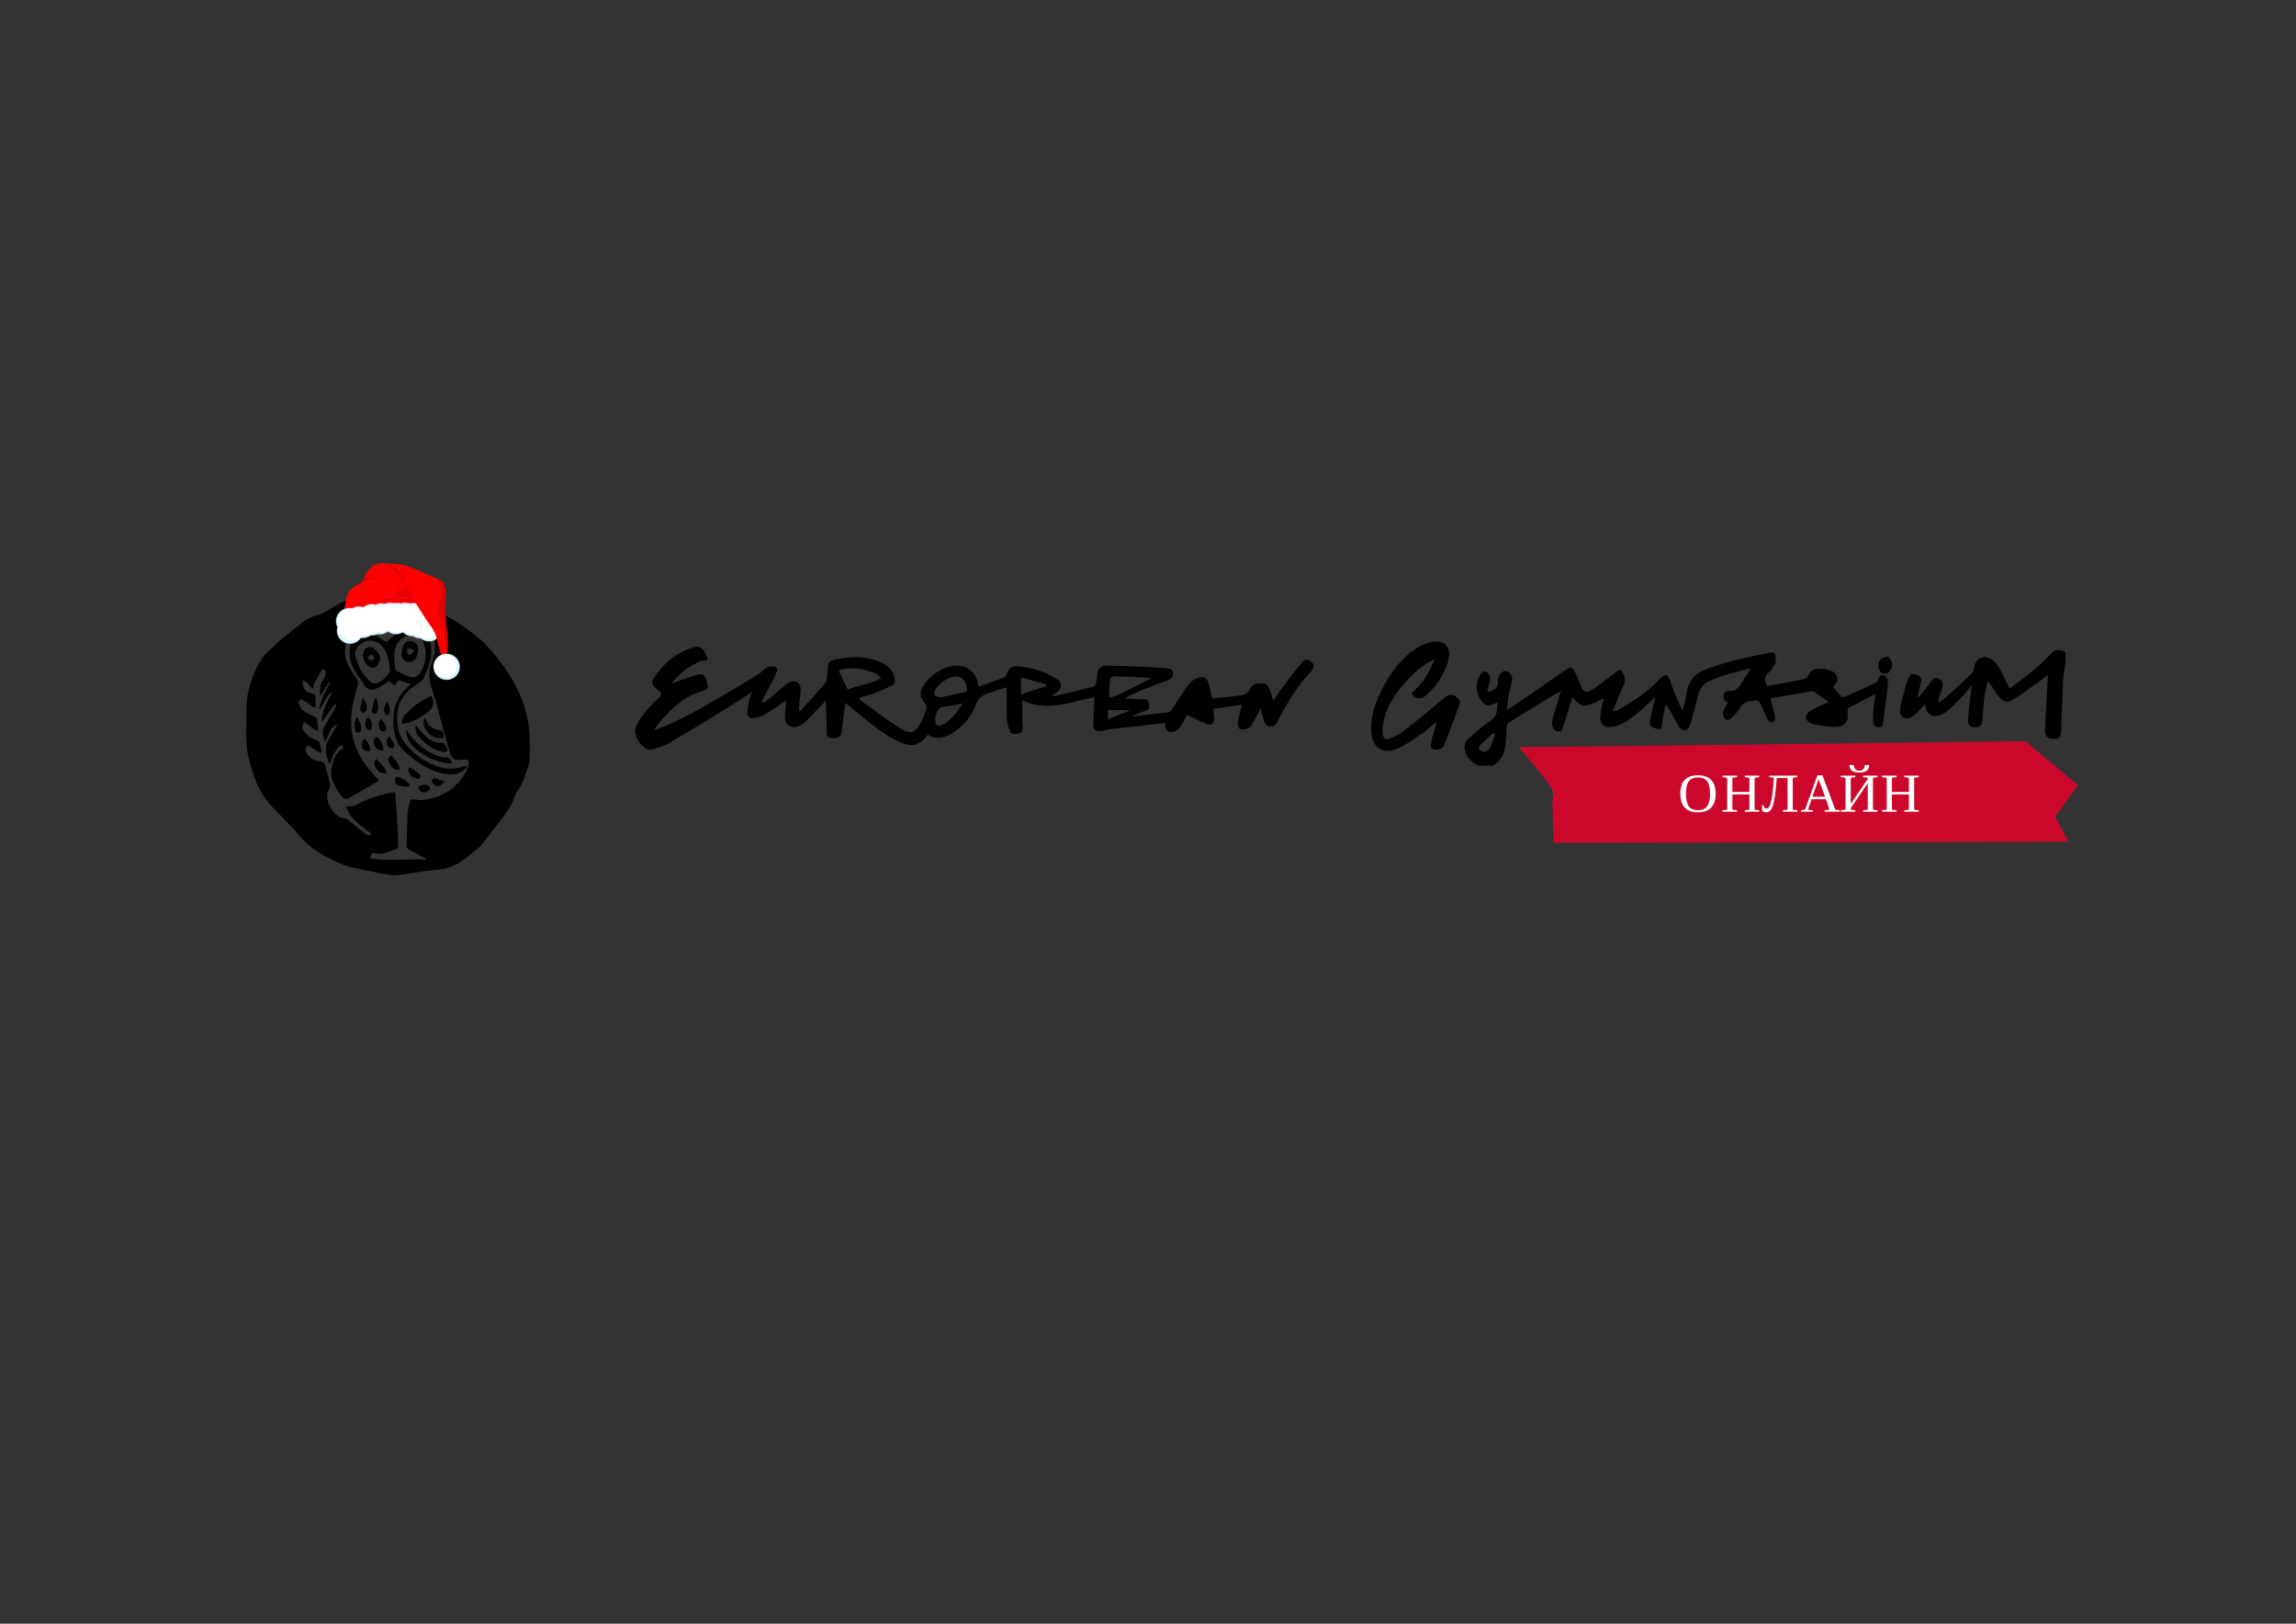 <?xml version="1.0" encoding="UTF-8" standalone="no"?>
<!-- Created with Inkscape (http://www.inkscape.org/) -->

<svg
   width="297mm"
   height="210mm"
   viewBox="0 0 297 210"
   version="1.1"
   id="svg5"
   inkscape:version="1.1.2 (0a00cf5339, 2022-02-04)"
   sodipodi:docname="logo.svg"
   xmlns:inkscape="http://www.inkscape.org/namespaces/inkscape"
   xmlns:sodipodi="http://sodipodi.sourceforge.net/DTD/sodipodi-0.dtd"
   xmlns="http://www.w3.org/2000/svg"
   xmlns:svg="http://www.w3.org/2000/svg">
  <rect x="0" y="0" width="297" height="210" fill="#333333" stroke="none"/>
  <sodipodi:namedview
     id="namedview7"
     pagecolor="#ffffff"
     bordercolor="#666666"
     borderopacity="1.0"
     inkscape:pageshadow="2"
     inkscape:pageopacity="0.0"
     inkscape:pagecheckerboard="0"
     inkscape:document-units="mm"
     showgrid="false"
     inkscape:zoom="0.54074776"
     inkscape:cx="1005.0897"
     inkscape:cy="265.37327"
     inkscape:window-width="1440"
     inkscape:window-height="832"
     inkscape:window-x="0"
     inkscape:window-y="0"
     inkscape:window-maximized="1"
     inkscape:current-layer="layer1" />
  <defs
     id="defs2">
    <clipPath
       id="402b82329a">
      <path
         d="M 138.121 82 L 220 82 L 220 117 L 138.121 117 Z M 138.121 82 "
         clip-rule="nonzero"
         id="path1020" />
    </clipPath>
    <clipPath
       id="f139da6806">
      <path
         d="M 215 123 L 237.121 123 L 237.121 144.715 L 215 144.715 Z M 215 123 "
         clip-rule="nonzero"
         id="path1023" />
    </clipPath>
    <g
       id="g1140" />
  </defs>
  <g
     inkscape:label="Layer 1"
     inkscape:groupmode="layer"
     id="layer1">
    <g
       id="g1138"
       transform="matrix(0.163,0,0,0.163,20.883,64.398)">
      <path
         fill="#000000"
         d="m 209.891,287.074 c 0.027,-0.316 0.055,-0.625 0.078,-0.938 -4.367,-2.273 -8.719,-4.574 -13.109,-6.809 -1.512,-0.77 -2.34,-1.801 -2.285,-3.574 0.273,-8.527 0.34,-17.066 0.805,-25.578 0.172,-3.188 1.086,-6.363 1.941,-9.465 0.207,-0.754 1.684,-1.852 2.281,-1.695 4.973,1.332 9.855,0.734 14.652,-0.555 14,-3.754 24.023,-12.184 29.367,-25.789 0.508,-1.297 0.562,-3.676 -0.215,-4.348 -1.02,-0.879 -3.176,-1.008 -4.668,-0.676 -5.164,1.16 -8.566,-0.668 -9.977,-5.812 -2.426,-8.828 -4.805,-17.672 -7.254,-26.496 -2.059,-7.438 -3.867,-14.965 -6.367,-22.258 -2.453,-7.164 -3.684,-13.992 -0.848,-21.449 2.637,-6.938 3.645,-14.352 1.746,-21.727 -2.535,-9.844 -10.438,-13.707 -19.227,-16.055 -6.508,-1.73 -12.773,0.598 -19.062,2.098 -10.668,2.535 -20.664,6.355 -28.195,14.727 -1.641,1.832 -2.922,4.379 -3.406,6.793 -1.234,6.199 -0.074,12.148 3.305,17.574 1.852,2.973 3.66,5.984 5.645,8.867 1.152,1.668 1.062,3.215 0.57,5.066 -1.617,6.141 -3.602,12.254 -4.48,18.512 -2.648,18.871 2.414,35.559 15.293,49.758 1.961,2.168 3.84,4.414 6.188,7.121 -8.211,4.75 -15.941,9.285 -23.75,13.684 -2.07,1.16 -4.195,0.934 -5.746,-1.168 -1.543,-2.098 -3.383,-4.055 -4.496,-6.363 -2.301,-4.762 -4.969,-9.797 -3.789,-15.148 1.316,-5.977 2.125,-12.609 8.688,-15.961 0.492,-0.254 0.332,-1.785 0.477,-2.723 -0.859,-0.027 -2.145,-0.43 -2.492,-0.023 -1.781,2.07 -3.578,4.207 -4.871,6.594 -1.242,2.297 -1.867,4.93 -2.883,7.727 -0.562,-0.785 -1.047,-1.227 -1.242,-1.773 -2.02,-5.695 -3.371,-11.387 -0.008,-17.117 2.375,-4.043 4.641,-8.152 7.199,-12.656 -6.715,2.559 -6.582,9.523 -10.09,14.012 -2.059,-6.441 -2.301,-9.188 0.758,-14.102 2.371,-3.805 4.707,-7.633 6.973,-11.5 0.633,-1.066 0.953,-2.316 1.418,-3.484 l -1.25,-0.672 c -3.484,4.785 -6.965,9.566 -10.445,14.355 0.254,-9.105 4.555,-16.734 8.754,-24.445 -5.449,3.461 -6.762,9.883 -10.75,14.398 0.996,-7.805 5.188,-14.352 8.602,-21.199 -0.293,-0.168 -0.586,-0.34 -0.883,-0.508 l -6.914,10.996 c -0.199,-4.691 -0.621,-9.207 2.59,-13.137 1.145,-1.398 1.457,-3.582 1.809,-5.473 0.137,-0.75 -0.445,-1.961 -1.09,-2.414 -0.402,-0.285 -1.93,0.207 -2.258,0.762 -2.035,3.43 -3.949,6.934 -5.73,10.504 -0.617,1.23 -0.727,2.723 -1.07,4.09 -1.016,-1.051 -2.047,-2.094 -3.051,-3.16 -1.344,-1.434 -2.195,-3.59 -5.375,-3.23 0.324,1.719 0.41,3.391 0.973,4.887 1.285,3.406 4.172,4.703 7.551,5.297 0.711,0.125 1.867,0.789 1.895,1.254 0.168,3.078 0.086,6.168 0.086,9.254 -0.316,0.152 -0.629,0.301 -0.941,0.449 -2.715,-1.844 -5.402,-3.738 -8.168,-5.508 -0.848,-0.543 -2.441,-1.328 -2.758,-1.023 -0.797,0.773 -1.695,2.285 -1.426,3.152 0.609,1.957 1.477,4.258 3,5.406 2.75,2.078 6.059,3.414 9.133,5.062 0.695,0.367 1.887,0.617 2.008,1.125 0.828,3.406 1.668,6.863 0.684,10.723 -3.637,-2.633 -6.941,-5.027 -10.234,-7.414 -2.48,2.242 -2.047,4.438 -0.809,6.602 2.324,4.055 6.176,6.129 10.348,7.762 0.805,0.312 2.008,0.688 2.203,1.297 0.84,2.656 1.375,5.406 2.023,8.129 -0.32,0.25 -0.641,0.504 -0.965,0.754 -3.367,-2.035 -6.742,-4.066 -10.109,-6.094 -1.66,1.367 -2.605,2.867 -1.648,4.812 1.719,3.504 4.117,6.328 8.188,7.191 1.578,0.34 3.234,0.453 4.727,1.02 0.898,0.344 1.98,1.23 2.23,2.09 1.328,4.57 2.359,9.219 3.609,13.805 0.641,2.336 0.957,4.402 -0.848,6.508 -0.77,0.898 -0.938,2.516 -0.969,3.82 -0.129,5.586 1.992,10.348 5.84,14.32 2.27,2.34 4.734,4.414 8.352,4.316 0.688,-0.019 1.469,0.547 2.07,1.023 4.844,3.828 9.648,7.707 14.477,11.551 1.438,1.148 2.848,1.328 4.301,-0.293 -7.438,-6.57 -17.039,-11.102 -19.895,-21.598 2.535,-0.332 5.273,0.031 7.176,-1.059 7.82,-4.48 16.285,-7.066 24.883,-9.34 2.113,-0.555 4.34,-0.707 6.816,-1.094 0.418,6.043 0.859,11.582 1.172,17.129 0.465,8.164 0.891,16.324 1.191,24.496 0.043,1.176 -0.484,3.242 -1.16,3.434 -5.359,1.523 -10.324,4.824 -16.328,3.621 -3.754,-0.75 -3.918,-0.484 -4.785,4.043 14.77,2.039 29.531,0.164 44.25,0.934 M 172.695,77.035 c 7.312,0.035 14.535,0.48 21.461,3.203 4.238,1.668 8.73,2.711 12.914,4.496 5.684,2.422 11.164,5.34 16.777,7.945 10.863,5.047 20.262,12.277 29.473,19.77 2.012,1.633 3.797,3.574 5.543,5.5 12.539,13.832 23.078,29.027 28.895,46.883 2.961,9.09 4.535,18.664 4.535,28.355 -0.004,5.359 0.234,10.758 -0.305,16.07 -0.34,3.316 -1.875,6.523 -2.98,9.746 -0.867,2.543 -1.762,5.094 -2.887,7.527 -0.926,2.008 -2.195,3.863 -3.328,5.77 -0.594,0.996 -1.469,1.887 -1.801,2.957 -2.332,7.5 -6.57,13.867 -11.414,19.938 -4.781,5.988 -9.34,12.152 -14.059,18.188 -1.211,1.547 -2.508,3.102 -4.031,4.316 -8.504,6.789 -16.414,14.668 -27.773,16.605 -5.031,0.859 -10.164,1.133 -15.227,1.848 -7.004,0.988 -13.98,2.199 -20.984,3.191 -1.758,0.246 -3.633,0.262 -5.371,-0.047 -7.23,-1.305 -14.469,-2.609 -21.633,-4.223 -6.559,-1.477 -13.465,-2.43 -19.434,-5.258 -11.305,-5.359 -22.477,-11.055 -30.871,-21.105 C 102.895,259.977 94.508,252.164 86.75,243.801 77.078,233.371 72.848,220.406 69.391,206.941 c -3.43,-13.324 -1.809,-26.797 -1.879,-40.172 -0.035,-7.215 1.477,-14.754 3.859,-21.598 3.344,-9.617 7.598,-19.047 15.98,-25.766 2.586,-2.07 4.688,-4.738 7.246,-6.84 C 100.188,107.977 106,103.648 111.594,99.059 c 3.48,-2.859 7.32,-4.727 11.688,-5.824 2.566,-0.641 5.09,-1.781 7.375,-3.133 8.492,-5.051 16.738,-10.637 26.82,-12.078 5.031,-0.719 10.168,-0.418 15.219,-0.988 0.019,0.25 -0.023,-0.254 0,0"
         fill-opacity="1"
         fill-rule="nonzero"
         id="path1028" />
      <path
         fill="#000000"
         d="m 209.73,125.047 c 0.035,-5.742 -0.953,-9.285 -3.477,-13.098 -1.859,-2.812 -4.492,-4 -7.867,-3.461 -6.941,1.113 -12.652,6.207 -13.434,13.188 -0.52,4.629 0.297,9.414 0.625,14.125 0.047,0.586 0.652,1.383 1.207,1.648 3.293,1.578 6.551,3.359 10.02,4.434 3.941,1.219 6.367,0.004 8.711,-3.465 2.961,-4.379 4.008,-9.336 4.215,-13.371 m -44.52,-11.902 c -4.309,0.426 -7.969,2.688 -10.426,6.598 -0.84,1.344 -1.391,3.371 -1.059,4.867 1.852,8.324 5.66,15.707 12.105,21.414 1.168,1.035 3.629,1.609 5.086,1.137 4.527,-1.473 7.41,-5.195 10.184,-8.867 0.242,-0.316 0.301,-0.859 0.27,-1.281 -0.477,-6.035 -1.426,-11.965 -4.645,-17.25 -2.52,-4.148 -6.293,-6.25 -11.516,-6.617 M 242.602,213.25 c -2.871,3.418 -6.262,5.797 -11.055,6.012 -10.008,0.441 -18.57,-3.617 -26.75,-8.594 -3.578,-2.176 -6.625,-5.215 -9.945,-7.82 -9.434,-7.402 -11.203,-17.641 -10.777,-28.758 0.422,-10.961 5.301,-19.547 14.027,-26.301 -3.438,-1.086 -6.539,-2.062 -9.953,-3.145 -0.863,1.25 -1.867,2.699 -3.012,4.352 -1.566,-1.273 -3.027,-2.457 -4.574,-3.715 -2.43,1.535 -5.434,3.684 -8.668,5.398 -5.312,2.82 -8.238,1.895 -11.543,-3.172 -2.59,-3.984 -5.387,-7.852 -7.773,-11.961 -3.141,-5.398 -3.883,-11.32 -2.777,-17.449 1.555,-8.598 10.961,-13.422 18.777,-9.578 2.246,1.102 4.344,2.52 6.48,3.836 3.73,2.297 3.684,2.273 6.91,-0.855 2.84,-2.754 5.652,-5.551 8.684,-8.066 5.172,-4.293 13.051,-4.238 18.129,0.066 1.105,0.938 1.984,2.34 2.547,3.699 5.277,12.762 2.59,24.805 -3.586,36.438 -0.664,1.25 -2.043,2.238 -3.293,3.027 -5.527,3.504 -10.59,7.531 -13.879,13.281 -4.035,7.062 -3.93,14.766 -2.801,22.52 0.691,4.738 2.844,8.918 5.816,12.574 8.188,10.078 18.453,16.961 31.375,19.379 4.93,0.922 9.84,0.328 14.613,-1.258 0.891,-0.297 1.828,-0.465 2.746,-0.691 z m 0,0"
         fill-opacity="1"
         fill-rule="nonzero"
         id="path1030" />
      <path
         fill="#000000"
         d="m 214.309,157.113 c 2.441,5.293 1.629,9.434 -2.832,12.754 -6.129,4.57 -12.586,8.527 -20.641,9.547 0.031,-3.152 0.699,-5.91 2.867,-7.988 6.109,-5.844 12.598,-11.188 20.605,-14.312"
         fill-opacity="1"
         fill-rule="nonzero"
         id="path1032" />
      <path
         fill="#000000"
         d="m 194.398,183.82 c 0.605,0.844 1.199,1.691 1.809,2.527 6.422,8.867 14.27,15.855 25.078,18.895 1.113,0.312 2.359,0.793 3.418,0.578 3.734,-0.766 4.836,1.613 5.91,4.68 -0.781,0.102 -1.445,0.316 -2.086,0.254 -10.945,-1.086 -20.312,-5.711 -28.289,-13.105 -3.887,-3.613 -6.121,-8.195 -5.84,-13.828"
         fill-opacity="1"
         fill-rule="nonzero"
         id="path1034" />
      <path
         fill="#000000"
         d="m 201.641,180.203 c 2.891,3.18 5.637,6.711 8.906,9.664 3.32,3 7.438,4.582 12.102,4.426 2.199,-0.078 5.219,4.797 3.98,6.602 -0.488,0.715 -2.41,0.926 -3.512,0.66 -7.113,-1.688 -13,-5.473 -17.816,-10.945 -3.293,-3.742 -3.898,-5.531 -3.66,-10.406"
         fill-opacity="1"
         fill-rule="nonzero"
         id="path1036" />
      <path
         fill="#000000"
         d="m 208.977,174.398 c 0.629,1.195 1.137,2.102 1.594,3.031 1.883,3.836 4.91,5.973 9.176,6.621 1.344,0.203 3.098,0.891 3.719,1.922 0.73,1.219 0.434,3.055 0.582,4.625 -1.469,-0.019 -2.961,0.125 -4.402,-0.086 -5.129,-0.75 -8.617,-3.75 -10.777,-8.344 -1.141,-2.422 -1.328,-4.926 0.109,-7.77"
         fill-opacity="1"
         fill-rule="nonzero"
         id="path1038" />
      <path
         fill="#000000"
         d="m 197.156,228.609 c -3.527,1.066 -6.969,0.488 -10.109,-1.043 -2.547,-1.234 -1.379,-3.883 -1.555,-5.973 3.754,-0.871 10.73,3.336 11.664,7.016"
         fill-opacity="1"
         fill-rule="nonzero"
         id="path1040" />
      <path
         fill="#000000"
         d="m 189.188,215.469 c -3.914,0.645 -6.352,-0.77 -8.07,-4.641 -1.023,-2.301 -1.812,-4.586 1.176,-6.488 3.41,3.047 5.977,6.535 6.895,11.129"
         fill-opacity="1"
         fill-rule="nonzero"
         id="path1042" />
      <path
         fill="#000000"
         d="m 178.547,218.449 c -3.66,0.203 -6.523,-0.773 -8.301,-4.012 -1.332,-2.422 -1.863,-4.812 0.168,-7.344 3.219,3.418 7.203,6.098 8.133,11.355"
         fill-opacity="1"
         fill-rule="nonzero"
         id="path1044" />
      <path
         fill="#000000"
         d="m 170.969,189.426 c 3.02,3.043 5.375,6.355 5.07,10.949 -3.25,0.543 -5.641,-1.07 -7.188,-4.719 -1.113,-2.637 -0.594,-4.246 2.117,-6.23"
         fill-opacity="1"
         fill-rule="nonzero"
         id="path1046" />
      <path
         fill="#000000"
         d="m 203.828,222.789 c -4.016,0.062 -7.637,-3.254 -7.871,-6.641 -0.105,-1.453 0.578,-2.613 1.961,-1.848 2.523,1.402 4.871,3.168 7.141,4.98 0.48,0.387 0.613,1.738 0.332,2.398 -0.273,0.629 -1.297,0.941 -1.562,1.109"
         fill-opacity="1"
         fill-rule="nonzero"
         id="path1048" />
      <path
         fill="#000000"
         d="m 160.996,190.766 c 3.363,3.301 4.816,6.57 4.605,10.164 -2.398,-0.047 -4.906,0.105 -6.137,-2.586 -1.254,-2.742 -0.371,-5.152 1.531,-7.578"
         fill-opacity="1"
         fill-rule="nonzero"
         id="path1050" />
      <path
         fill="#000000"
         d="m 155.109,173.637 c 1.926,3.5 4,6.477 3.223,10.328 -0.234,1.133 -0.379,2.305 -2.066,2.211 -1.562,-0.086 -2.547,-0.586 -2.684,-2.293 -0.27,-3.383 -0.555,-6.754 1.527,-10.246"
         fill-opacity="1"
         fill-rule="nonzero"
         id="path1052" />
      <path
         fill="#000000"
         d="m 213.254,231.02 c -1.992,2.055 -4.352,3.445 -7.152,2.004 -1.121,-0.578 -1.664,-2.27 -2.469,-3.453 0.918,-0.555 1.773,-1.379 2.766,-1.605 4.594,-1.066 5.871,-0.445 6.855,3.055"
         fill-opacity="1"
         fill-rule="nonzero"
         id="path1054" />
      <path
         fill="#000000"
         d="m 170.375,171.387 c -3.312,-0.695 -3.852,-1.391 -3.102,-4.48 0.672,-2.793 1.512,-5.543 2.363,-8.625 2.84,3.348 3.004,9.281 0.738,13.105"
         fill-opacity="1"
         fill-rule="nonzero"
         id="path1056" />
      <path
         fill="#000000"
         d="m 159.727,158.664 c 2.715,3.387 3.934,6.324 2.797,9.656 -0.355,1.051 -1.723,1.762 -2.625,2.633 -0.73,-1.086 -2.145,-2.223 -2.059,-3.234 0.25,-2.84 1.121,-5.625 1.887,-9.055"
         fill-opacity="1"
         fill-rule="nonzero"
         id="path1058" />
      <path
         fill="#000000"
         d="m 163.969,173.676 c 2.332,2.461 3.664,5.02 3.051,8.184 -0.172,0.891 -1.078,2.449 -1.297,2.391 -1.164,-0.309 -2.766,-0.77 -3.207,-1.668 -1.5,-3.082 -0.676,-6.035 1.453,-8.906"
         fill-opacity="1"
         fill-rule="nonzero"
         id="path1060" />
      <path
         fill="#000000"
         d="m 224.547,224.906 c -1.699,2.41 -3.57,4.422 -6.477,3.656 -1.344,-0.359 -2.785,-1.879 -3.367,-3.223 -0.738,-1.723 1.215,-3.367 2.949,-2.793 2.195,0.738 4.387,1.5 6.895,2.359"
         fill-opacity="1"
         fill-rule="nonzero"
         id="path1062" />
      <path
         fill="#000000"
         d="m 174.449,175.102 c 1.492,2.32 2.996,4.227 3.957,6.375 0.402,0.902 0.016,3.016 -0.656,3.371 -1.508,0.797 -3.398,0.59 -4.355,-1.289 -1.418,-2.785 -1.188,-5.477 1.055,-8.457"
         fill-opacity="1"
         fill-rule="nonzero"
         id="path1064" />
      <path
         fill="#000000"
         d="m 180.855,188.887 c 1.5,2.395 3,4.316 3.918,6.484 0.375,0.871 -0.52,2.281 -0.836,3.449 -1.461,-0.559 -3.652,-0.711 -4.238,-1.762 -1.383,-2.477 -1.301,-5.289 1.156,-8.172"
         fill-opacity="1"
         fill-rule="nonzero"
         id="path1066" />
      <path
         fill="#000000"
         d="m 179.969,172.551 c -4.211,-0.914 -4.488,-6.012 -0.676,-10.902 2.004,3.551 3.164,7.008 0.676,10.902"
         fill-opacity="1"
         fill-rule="nonzero"
         id="path1068" />
      <path
         fill="#000000"
         d="m 163.387,126.738 c 1.602,1.199 2.539,2.434 3.496,2.445 0.738,0.012 2.246,-1.688 2.094,-2.301 -0.285,-1.117 -1.535,-2 -2.383,-2.98 -0.871,0.773 -1.746,1.543 -3.207,2.836 m -3.379,-1.734 c 0.023,-2.875 0.809,-5.035 3.156,-6.191 2.445,-1.211 4.488,-0.16 6.363,1.488 4.383,3.852 5.094,6.695 2.762,11.309 -1.875,3.703 -5.262,4.391 -8.402,1.613 -2.566,-2.254 -3.75,-5.199 -3.879,-8.219"
         fill-opacity="1"
         fill-rule="nonzero"
         id="path1070" />
      <path
         fill="#000000"
         d="m 201.051,121.297 c -1.859,-0.906 -2.812,-1.688 -3.844,-1.797 -1.898,-0.203 -2.582,1.453 -2.406,2.82 0.102,0.848 1.789,2.309 2.297,2.133 1.223,-0.418 2.168,-1.641 3.953,-3.156 m -10.562,1.977 c 0.285,-1.488 0.457,-3.012 0.887,-4.457 1.469,-4.93 5.023,-6.605 9.527,-4.152 1.332,0.727 2.723,2.617 2.816,4.059 0.16,2.402 -0.391,4.984 -1.215,7.285 -1.168,3.262 -4.234,4.715 -7.316,4.016 -2.902,-0.66 -4.629,-3.207 -4.699,-6.75"
         fill-opacity="1"
         fill-rule="nonzero"
         id="path1072" />
      <path
         fill="#e10000"
         d="m 181.637,52.371 c -5.449,-0.602 -12.699,-2.902 -19.508,8.324 -1.535,2.535 -1.77,6.035 -4.875,7.492 -13.555,6.359 -9.207,14.102 -12.68,21.363 l 63.672,-4.16 -21.734,-31.77 z m 0,0"
         fill-opacity="1"
         fill-rule="evenodd"
         id="path1074" />
      <path
         fill="#ff0000"
         d="m 175.469,51.766 c -4.215,0.02 -8.871,1.562 -13.34,8.93 -1.535,2.535 -1.77,6.035 -4.875,7.492 -13.555,6.359 -9.207,14.102 -12.68,21.363 l 63.672,-4.16 -5.238,-7.656 3.426,6.824 c -4.391,-0.805 -15.746,-4.191 -23.863,-3.09 -10.254,1.395 -10.68,0.043 -6.777,-1.555 2.246,-0.918 3.797,-0.188 5.449,-0.121 20.445,0.801 17.828,0.008 16.555,-1.203 -6.59,-1.922 -12.895,1.789 -12.539,-1.523 0.43,-4.008 7.059,-0.898 10.59,0 -2.648,-2.434 -5.562,-2.395 -9.336,-4.164 -2.363,-1.766 5.805,-1.941 8.637,0.973 -3.754,-9.031 -10.137,-17.242 -18.98,-22.098 -0.234,-0.008 -0.465,-0.012 -0.699,-0.012 z m 0,0"
         fill-opacity="1"
         fill-rule="evenodd"
         id="path1076" />
      <g
         clip-path="url(#402b82329a)"
         id="g1080">
        <path
           fill="#d5f6ff"
           d="m 205.695,82.684 c -0.113,0.008 -1.156,0.691 -1.273,0.695 -0.062,0 0.434,-0.68 0.375,-0.668 -0.117,0.02 -1.098,0.785 -1.211,0.801 -0.062,0.004 0.375,-0.711 0.316,-0.699 -0.113,0.027 -1.027,0.875 -1.141,0.898 -0.062,0.012 0.312,-0.738 0.254,-0.719 -0.105,0.035 -0.879,0.879 -1.039,0.973 -0.008,0.004 -0.019,0.004 -0.027,0.004 0,-0.023 0.019,-0.098 0.047,-0.18 0.18,-0.141 0.402,-0.309 0.363,-0.316 -0.027,-0.004 -0.141,0.023 -0.281,0.062 0.051,-0.16 0.098,-0.305 0.074,-0.293 -0.043,0.016 -0.184,0.184 -0.344,0.371 -0.184,0.051 -0.363,0.105 -0.523,0.148 0.023,-0.113 0.043,-0.207 0.023,-0.199 -0.027,0.016 -0.105,0.117 -0.199,0.246 -0.074,0.016 -0.137,0.027 -0.156,0.023 -0.062,-0.012 0.59,-0.547 0.527,-0.555 -0.117,-0.008 -1.258,0.492 -1.371,0.477 -0.062,-0.008 0.539,-0.598 0.48,-0.598 -0.117,0 -1.215,0.594 -1.332,0.586 -0.059,0 0.492,-0.637 0.43,-0.633 -0.117,0.008 -1.156,0.691 -1.273,0.695 -0.062,0.004 0.434,-0.676 0.371,-0.668 -0.082,0.016 -0.648,0.445 -0.98,0.668 -0.055,0.004 -0.129,0.012 -0.195,0.02 0.094,-0.199 0.328,-0.594 0.281,-0.582 -0.074,0.016 -0.488,0.383 -0.801,0.641 -0.094,0.012 -0.191,0.023 -0.27,0.031 0.035,-0.082 0.066,-0.156 0.102,-0.238 0.16,-0.105 0.32,-0.211 0.289,-0.219 -0.023,-0.004 -0.105,0.004 -0.211,0.023 0.012,-0.039 0.019,-0.066 0.008,-0.062 -0.016,0.008 -0.055,0.039 -0.102,0.078 -0.398,0.078 -1.047,0.227 -1.129,0.203 -0.059,-0.02 0.637,-0.5 0.574,-0.512 -0.113,-0.02 -1.293,0.387 -1.406,0.359 -0.062,-0.012 0.59,-0.547 0.527,-0.555 -0.117,-0.008 -1.258,0.492 -1.375,0.477 -0.059,-0.008 0.543,-0.598 0.48,-0.598 -0.113,0 -1.211,0.594 -1.328,0.59 -0.062,-0.004 0.492,-0.641 0.43,-0.637 -0.117,0.008 -1.16,0.691 -1.273,0.695 -0.062,0.004 0.434,-0.676 0.371,-0.668 -0.113,0.02 -1.094,0.789 -1.211,0.801 -0.062,0.008 0.375,-0.711 0.316,-0.695 -0.113,0.027 -1.027,0.875 -1.141,0.898 -0.059,0.012 0.316,-0.742 0.258,-0.723 -0.059,0.02 -0.301,0.266 -0.543,0.508 -0.125,0.023 -0.266,0.055 -0.414,0.082 0.062,-0.18 0.117,-0.352 0.09,-0.34 -0.043,0.02 -0.195,0.199 -0.363,0.395 -0.207,0.043 -0.391,0.074 -0.43,0.062 -0.059,-0.02 0.633,-0.496 0.574,-0.508 -0.113,-0.02 -1.297,0.383 -1.41,0.359 -0.059,-0.016 0.59,-0.551 0.531,-0.555 -0.117,-0.012 -1.258,0.488 -1.375,0.473 -0.059,-0.008 0.543,-0.594 0.48,-0.594 -0.117,-0.004 -1.211,0.594 -1.328,0.586 -0.062,-0.004 0.488,-0.637 0.43,-0.633 -0.117,0.008 -1.16,0.691 -1.277,0.695 -0.059,0 0.438,-0.68 0.375,-0.668 -0.113,0.016 -1.098,0.785 -1.211,0.801 -0.062,0.004 0.375,-0.715 0.316,-0.699 -0.051,0.012 -0.266,0.195 -0.496,0.387 -0.137,0.027 -0.316,0.062 -0.496,0.102 0.07,-0.164 0.133,-0.32 0.109,-0.309 -0.047,0.016 -0.215,0.18 -0.398,0.363 -0.199,0.039 -0.367,0.07 -0.402,0.059 -0.059,-0.02 0.633,-0.5 0.574,-0.512 -0.117,-0.02 -1.297,0.387 -1.41,0.359 -0.059,-0.012 0.59,-0.547 0.527,-0.555 -0.113,-0.008 -1.258,0.492 -1.371,0.477 -0.062,-0.008 0.543,-0.598 0.48,-0.598 -0.117,0 -1.215,0.594 -1.328,0.59 -0.062,-0.004 0.488,-0.641 0.426,-0.637 -0.113,0.008 -1.156,0.691 -1.273,0.695 -0.062,0.004 0.434,-0.676 0.375,-0.668 -0.117,0.02 -1.098,0.789 -1.215,0.801 -0.059,0.008 0.379,-0.711 0.316,-0.695 -0.109,0.027 -1.023,0.875 -1.137,0.898 -0.062,0.012 0.312,-0.742 0.254,-0.723 -0.09,0.031 -0.676,0.66 -0.938,0.898 v -0.004 c -0.016,-0.004 -0.059,0 -0.113,0.008 0.051,-0.199 0.23,-0.672 0.188,-0.652 -0.07,0.031 -0.395,0.434 -0.656,0.738 -0.098,0.02 -0.18,0.035 -0.277,0.055 0.055,-0.223 0.125,-0.488 0.09,-0.469 -0.047,0.023 -0.223,0.273 -0.406,0.531 -0.133,0.023 -0.23,0.039 -0.258,0.027 -0.059,-0.016 0.633,-0.496 0.57,-0.508 -0.113,-0.02 -1.293,0.387 -1.406,0.359 -0.059,-0.012 0.59,-0.547 0.527,-0.555 -0.113,-0.008 -1.258,0.492 -1.371,0.477 -0.062,-0.008 0.539,-0.598 0.48,-0.598 -0.117,0 -1.215,0.594 -1.332,0.586 -0.059,0 0.492,-0.637 0.43,-0.633 -0.117,0.008 -1.156,0.691 -1.273,0.695 -0.062,0.004 0.434,-0.676 0.375,-0.668 -0.117,0.02 -1.098,0.789 -1.215,0.801 -0.059,0.008 0.379,-0.711 0.316,-0.695 -0.113,0.027 -1.023,0.875 -1.141,0.898 -0.059,0.012 0.316,-0.742 0.258,-0.723 -0.109,0.039 -0.949,0.957 -1.062,0.988 -0.059,0.02 0.254,-0.762 0.199,-0.738 -0.066,0.027 -0.352,0.375 -0.602,0.672 -0.09,0.016 -0.203,0.039 -0.316,0.062 0.047,-0.207 0.105,-0.426 0.074,-0.41 -0.043,0.023 -0.195,0.234 -0.359,0.465 -0.176,0.039 -0.344,0.07 -0.457,0.086 0.008,-0.059 0.016,-0.113 0.016,-0.137 0.184,-0.148 0.461,-0.355 0.422,-0.363 -0.113,-0.02 -1.297,0.383 -1.41,0.359 -0.059,-0.012 0.59,-0.547 0.531,-0.555 -0.117,-0.012 -1.258,0.492 -1.375,0.477 -0.059,-0.012 0.543,-0.598 0.48,-0.598 -0.117,0 -1.211,0.594 -1.328,0.586 -0.062,0 0.488,-0.637 0.43,-0.633 -0.117,0.008 -1.16,0.691 -1.277,0.695 -0.059,0.004 0.438,-0.676 0.375,-0.668 -0.113,0.02 -1.098,0.785 -1.211,0.801 -0.062,0.008 0.375,-0.711 0.316,-0.695 -0.113,0.027 -1.027,0.875 -1.141,0.895 -0.062,0.012 0.316,-0.738 0.258,-0.719 -0.113,0.035 -0.949,0.957 -1.062,0.988 -0.059,0.02 0.25,-0.762 0.195,-0.738 -0.105,0.047 -0.867,1.035 -0.973,1.074 -0.059,0.023 0.188,-0.781 0.133,-0.75 -0.105,0.055 -0.777,1.102 -0.883,1.148 -0.055,0.027 0.121,-0.793 0.07,-0.762 -0.098,0.066 -0.68,1.164 -0.781,1.223 -0.051,0.031 0.055,-0.801 0.004,-0.766 -0.074,0.059 -0.414,0.832 -0.586,1.148 -0.039,0.004 -0.074,0.008 -0.113,0.012 -0.012,-0.223 0,-0.668 -0.035,-0.637 -0.019,0.02 -0.062,0.109 -0.113,0.238 -0.25,0.016 -1.277,0.27 -1.379,0.234 -0.059,-0.016 0.633,-0.496 0.574,-0.508 -0.113,-0.02 -1.297,0.387 -1.41,0.359 -0.059,-0.012 0.59,-0.547 0.531,-0.555 -0.117,-0.012 -1.258,0.492 -1.375,0.477 -0.059,-0.008 0.543,-0.598 0.48,-0.598 -0.117,0 -1.211,0.594 -1.328,0.586 -0.062,0 0.488,-0.637 0.43,-0.633 -0.117,0.008 -1.16,0.691 -1.277,0.695 -0.059,0.004 0.438,-0.676 0.375,-0.668 -0.113,0.02 -1.098,0.789 -1.211,0.801 -0.062,0.008 0.375,-0.711 0.316,-0.695 -0.113,0.027 -1.027,0.875 -1.141,0.898 -0.059,0.012 0.316,-0.742 0.258,-0.723 -0.113,0.039 -0.949,0.957 -1.062,0.992 -0.059,0.016 0.25,-0.766 0.195,-0.742 -0.105,0.047 -0.863,1.035 -0.973,1.074 -0.059,0.023 0.188,-0.781 0.133,-0.75 -0.105,0.055 -0.777,1.102 -0.883,1.148 -0.016,0.012 -0.008,-0.082 0.008,-0.195 0.125,-0.098 0.234,-0.184 0.207,-0.188 -0.023,-0.004 -0.094,0.012 -0.188,0.035 0.035,-0.211 0.07,-0.43 0.043,-0.41 -0.043,0.023 -0.172,0.246 -0.312,0.484 -0.156,0.043 -0.301,0.086 -0.453,0.129 0.004,-0.098 0.004,-0.168 -0.012,-0.156 -0.019,0.016 -0.062,0.09 -0.117,0.191 -0.18,0.051 -0.332,0.09 -0.367,0.082 -0.062,-0.012 0.59,-0.547 0.527,-0.551 -0.117,-0.012 -1.258,0.488 -1.375,0.473 -0.059,-0.008 0.543,-0.594 0.48,-0.598 -0.113,0 -1.211,0.594 -1.328,0.59 -0.059,-0.004 0.492,-0.641 0.43,-0.637 -0.117,0.012 -1.16,0.695 -1.273,0.695 -0.062,0.004 0.434,-0.676 0.371,-0.664 -0.113,0.016 -1.094,0.785 -1.211,0.797 -0.062,0.008 0.375,-0.711 0.316,-0.695 -0.113,0.027 -1.027,0.875 -1.141,0.898 -0.059,0.012 0.316,-0.742 0.258,-0.723 -0.109,0.039 -0.949,0.957 -1.062,0.992 -0.059,0.016 0.254,-0.766 0.195,-0.742 -0.105,0.047 -0.863,1.035 -0.973,1.078 -0.059,0.02 0.188,-0.785 0.133,-0.754 -0.102,0.055 -0.777,1.102 -0.879,1.152 -0.059,0.027 0.117,-0.797 0.066,-0.762 -0.098,0.062 -0.68,1.16 -0.781,1.223 -0.051,0.031 0.055,-0.805 0.004,-0.766 -0.09,0.07 -0.578,1.215 -0.672,1.281 -0.051,0.035 -0.016,-0.805 -0.062,-0.762 -0.082,0.078 -0.473,1.258 -0.562,1.332 -0.047,0.039 -0.082,-0.797 -0.125,-0.754 -0.078,0.086 -0.367,1.297 -0.449,1.379 -0.043,0.043 -0.148,-0.793 -0.188,-0.742 -0.07,0.09 -0.258,1.32 -0.332,1.406 -0.039,0.047 -0.215,-0.773 -0.25,-0.723 -0.062,0.098 -0.145,1.34 -0.215,1.434 -0.035,0.051 -0.277,-0.754 -0.309,-0.699 -0.055,0.102 -0.031,1.344 -0.09,1.441 -0.031,0.055 -0.344,-0.727 -0.367,-0.672 -0.047,0.109 0.078,1.344 0.027,1.449 -0.027,0.055 -0.398,-0.699 -0.418,-0.641 -0.039,0.109 0.191,1.332 0.148,1.441 -0.023,0.055 -0.457,-0.66 -0.473,-0.602 -0.027,0.113 0.301,1.309 0.27,1.422 -0.016,0.059 -0.512,-0.621 -0.52,-0.562 -0.019,0.117 0.41,1.281 0.387,1.395 -0.012,0.062 -0.562,-0.574 -0.566,-0.512 -0.008,0.113 0.52,1.242 0.504,1.355 -0.008,0.062 -0.609,-0.527 -0.609,-0.465 0.004,0.117 0.621,1.195 0.617,1.309 0,0.062 -0.648,-0.473 -0.645,-0.41 0.012,0.113 0.719,1.137 0.727,1.254 0.004,0.059 -0.691,-0.418 -0.68,-0.359 0.019,0.113 0.812,1.074 0.828,1.191 0.008,0.059 -0.723,-0.359 -0.707,-0.301 0.031,0.109 0.902,1.004 0.926,1.117 0.016,0.059 -0.75,-0.301 -0.727,-0.242 0.039,0.109 0.98,0.926 1.016,1.035 0.019,0.059 -0.773,-0.234 -0.746,-0.18 0.027,0.059 0.352,0.316 0.645,0.547 0.004,0.066 0.027,0.191 0.062,0.34 -0.195,-0.039 -0.383,-0.082 -0.367,-0.055 0.023,0.039 0.211,0.168 0.422,0.312 0.039,0.172 0.078,0.34 0.105,0.484 -0.074,-0.008 -0.129,-0.012 -0.117,0.004 0.012,0.016 0.066,0.055 0.141,0.098 0.016,0.098 0.027,0.172 0.019,0.195 -0.016,0.059 -0.512,-0.621 -0.52,-0.562 -0.019,0.117 0.41,1.281 0.387,1.395 -0.012,0.062 -0.562,-0.574 -0.566,-0.512 -0.008,0.113 0.52,1.242 0.504,1.355 -0.008,0.062 -0.609,-0.527 -0.609,-0.465 0.004,0.117 0.621,1.195 0.617,1.309 0,0.062 -0.648,-0.473 -0.645,-0.41 0.012,0.113 0.719,1.137 0.727,1.254 0.004,0.059 -0.691,-0.418 -0.68,-0.359 0.019,0.113 0.812,1.074 0.828,1.191 0.008,0.059 -0.719,-0.359 -0.703,-0.301 0.027,0.109 0.898,1.004 0.922,1.117 0.016,0.059 -0.746,-0.301 -0.727,-0.242 0.039,0.109 0.98,0.926 1.016,1.035 0.019,0.059 -0.773,-0.234 -0.746,-0.18 0.047,0.105 1.055,0.84 1.098,0.949 0.023,0.055 -0.789,-0.172 -0.758,-0.117 0.059,0.102 1.121,0.75 1.176,0.852 0.027,0.055 -0.801,-0.102 -0.766,-0.051 0.066,0.094 1.18,0.652 1.242,0.75 0.031,0.051 -0.805,-0.035 -0.766,0.012 0.07,0.09 1.23,0.551 1.301,0.645 0.035,0.051 -0.809,0.031 -0.766,0.074 0.082,0.086 1.273,0.449 1.352,0.535 0.039,0.047 -0.801,0.102 -0.754,0.141 0.086,0.074 1.305,0.34 1.391,0.418 0.043,0.043 -0.789,0.168 -0.742,0.203 0.094,0.07 1.332,0.23 1.422,0.301 0.047,0.039 -0.773,0.23 -0.723,0.262 0.102,0.062 1.348,0.121 1.445,0.184 0.051,0.035 -0.754,0.297 -0.699,0.324 0.105,0.051 1.352,0.004 1.453,0.062 0.055,0.027 -0.723,0.355 -0.668,0.375 0.109,0.047 1.348,-0.105 1.453,-0.059 0.059,0.027 -0.691,0.414 -0.633,0.434 0.113,0.035 1.336,-0.219 1.445,-0.18 0.055,0.019 -0.656,0.473 -0.598,0.484 0.113,0.023 1.312,-0.328 1.422,-0.301 0.062,0.016 -0.609,0.523 -0.551,0.531 0.117,0.016 1.277,-0.434 1.395,-0.414 0.059,0.012 -0.566,0.57 -0.508,0.574 0.117,0.008 1.238,-0.543 1.355,-0.531 0.059,0.008 -0.52,0.617 -0.457,0.617 0.117,-0.004 1.188,-0.645 1.305,-0.645 0.059,0 -0.465,0.66 -0.402,0.652 0.113,-0.012 1.129,-0.738 1.242,-0.746 0.062,-0.008 -0.402,0.691 -0.344,0.68 0.113,-0.023 1.062,-0.828 1.176,-0.848 0.062,-0.012 -0.344,0.727 -0.285,0.707 0.109,-0.031 0.988,-0.914 1.102,-0.941 0.059,-0.016 -0.285,0.75 -0.227,0.73 0.109,-0.043 0.906,-0.996 1.02,-1.035 0.059,-0.019 -0.223,0.773 -0.164,0.746 0.102,-0.051 0.82,-1.066 0.926,-1.113 0.059,-0.023 -0.152,0.789 -0.102,0.758 0.102,-0.059 0.73,-1.133 0.832,-1.188 0.055,-0.027 -0.086,0.797 -0.035,0.762 0.094,-0.066 0.629,-1.188 0.727,-1.25 0.051,-0.035 -0.019,0.801 0.027,0.762 0.09,-0.074 0.531,-1.238 0.621,-1.309 0.051,-0.035 0.047,0.805 0.094,0.758 0.082,-0.082 0.422,-1.277 0.508,-1.355 0.043,-0.039 0.113,0.797 0.156,0.75 0.074,-0.09 0.312,-1.309 0.391,-1.395 0.043,-0.043 0.184,0.781 0.219,0.734 0.051,-0.074 0.145,-0.824 0.215,-1.207 0.051,-0.016 0.09,-0.027 0.137,-0.043 0.043,0.117 0.086,0.258 0.125,0.375 -0.004,0.008 -0.008,0.016 0,0.016 0,0 0.004,0 0.004,0 0.035,0.094 0.062,0.164 0.07,0.148 0.012,-0.019 0.023,-0.09 0.031,-0.18 0.309,-0.109 1.145,-0.508 1.246,-0.5 0.062,0.004 -0.516,0.617 -0.457,0.617 0.117,-0.004 1.188,-0.645 1.305,-0.645 0.062,0 -0.465,0.66 -0.402,0.652 0.117,-0.012 1.129,-0.738 1.246,-0.75 0.059,-0.004 -0.406,0.695 -0.348,0.684 0.113,-0.023 1.062,-0.832 1.18,-0.848 0.059,-0.012 -0.348,0.727 -0.289,0.707 0.113,-0.031 0.988,-0.914 1.102,-0.945 0.062,-0.012 -0.281,0.754 -0.227,0.73 0.109,-0.039 0.91,-0.996 1.02,-1.031 0.059,-0.019 -0.219,0.773 -0.164,0.746 0.105,-0.051 0.82,-1.066 0.93,-1.113 0.055,-0.023 -0.156,0.789 -0.102,0.758 0.098,-0.059 0.727,-1.133 0.832,-1.188 0.051,-0.027 -0.09,0.797 -0.039,0.762 0.055,-0.035 0.242,-0.398 0.418,-0.727 0.102,-0.043 0.211,-0.09 0.328,-0.141 -0.008,0.199 -0.012,0.398 0.012,0.379 0.035,-0.031 0.129,-0.242 0.234,-0.484 0.207,-0.086 0.391,-0.164 0.43,-0.16 0.062,0.008 -0.516,0.621 -0.453,0.617 0.117,-0.004 1.188,-0.645 1.305,-0.641 0.059,0 -0.465,0.656 -0.402,0.648 0.113,-0.012 1.129,-0.738 1.242,-0.746 0.062,-0.004 -0.406,0.695 -0.344,0.684 0.113,-0.023 1.062,-0.832 1.176,-0.852 0.062,-0.008 -0.344,0.727 -0.285,0.711 0.109,-0.035 0.988,-0.918 1.102,-0.945 0.059,-0.016 -0.285,0.75 -0.227,0.73 0.109,-0.043 0.906,-0.996 1.02,-1.035 0.059,-0.019 -0.223,0.773 -0.164,0.75 0.043,-0.023 0.195,-0.215 0.359,-0.43 0.117,-0.031 0.301,-0.094 0.488,-0.156 -0.023,0.129 -0.043,0.238 -0.023,0.227 0.031,-0.016 0.117,-0.141 0.219,-0.293 0.262,-0.086 0.5,-0.164 0.566,-0.164 0,0.012 0.004,0.023 0.004,0.031 -0.086,0.121 -0.547,0.539 -0.496,0.543 0.117,0.004 1.238,-0.543 1.355,-0.531 0.059,0.004 -0.52,0.617 -0.457,0.613 0.117,-0.004 1.188,-0.641 1.305,-0.641 0.059,0 -0.465,0.656 -0.402,0.652 0.113,-0.016 1.129,-0.742 1.242,-0.75 0.062,-0.004 -0.402,0.695 -0.344,0.684 0.113,-0.023 1.062,-0.832 1.176,-0.852 0.062,-0.008 -0.344,0.727 -0.285,0.711 0.113,-0.031 0.988,-0.918 1.102,-0.945 0.059,-0.016 -0.285,0.754 -0.227,0.73 0.109,-0.043 0.91,-0.996 1.02,-1.035 0.059,-0.016 -0.219,0.773 -0.164,0.75 0.105,-0.051 0.82,-1.07 0.926,-1.117 0.059,-0.023 -0.152,0.789 -0.098,0.758 0.098,-0.059 0.727,-1.133 0.828,-1.188 0.055,-0.027 -0.086,0.801 -0.035,0.766 0.09,-0.066 0.582,-1.086 0.711,-1.23 0.008,0.004 0.019,0.004 0.031,0.008 0.019,0.141 -0.027,0.766 0.012,0.734 0.047,-0.039 0.184,-0.359 0.32,-0.676 0.133,0.023 0.27,0.047 0.375,0.07 0.004,0.035 0.012,0.062 0.019,0.055 0.004,-0.008 0.016,-0.031 0.023,-0.047 0.105,0.023 0.188,0.043 0.211,0.059 0.047,0.039 -0.773,0.23 -0.723,0.262 0.098,0.062 1.344,0.121 1.441,0.184 0.051,0.035 -0.75,0.293 -0.695,0.324 0.102,0.051 1.352,0.004 1.453,0.062 0.051,0.027 -0.727,0.352 -0.668,0.375 0.105,0.047 1.348,-0.105 1.453,-0.059 0.055,0.027 -0.691,0.414 -0.633,0.434 0.109,0.035 1.332,-0.219 1.441,-0.18 0.059,0.019 -0.656,0.469 -0.594,0.484 0.113,0.023 1.309,-0.328 1.422,-0.301 0.059,0.016 -0.613,0.523 -0.551,0.531 0.113,0.016 1.277,-0.438 1.391,-0.414 0.062,0.012 -0.566,0.57 -0.504,0.574 0.113,0.008 1.234,-0.543 1.352,-0.531 0.062,0.008 -0.516,0.617 -0.457,0.617 0.117,-0.004 1.188,-0.645 1.305,-0.645 0.062,0 -0.461,0.66 -0.402,0.652 0.117,-0.012 1.129,-0.738 1.246,-0.746 0.059,-0.008 -0.406,0.691 -0.348,0.68 0.113,-0.023 1.062,-0.832 1.18,-0.848 0.059,-0.012 -0.348,0.727 -0.289,0.707 0.113,-0.031 0.988,-0.914 1.102,-0.941 0.062,-0.016 -0.281,0.75 -0.227,0.73 0.109,-0.043 0.91,-1 1.02,-1.035 0.059,-0.019 -0.219,0.773 -0.164,0.746 0.105,-0.051 0.82,-1.066 0.93,-1.113 0.055,-0.023 -0.156,0.789 -0.102,0.758 0.055,-0.031 0.258,-0.352 0.449,-0.652 0.051,0.027 0.18,0.062 0.34,0.109 -0.008,0.074 -0.008,0.129 0.004,0.117 0.016,-0.008 0.043,-0.047 0.074,-0.098 0.387,0.105 0.895,0.227 0.945,0.281 0.047,0.039 -0.789,0.164 -0.738,0.199 0.094,0.07 1.332,0.23 1.422,0.301 0.047,0.039 -0.773,0.23 -0.723,0.266 0.102,0.059 1.348,0.117 1.441,0.184 0.051,0.031 -0.75,0.293 -0.695,0.32 0.105,0.051 1.352,0.004 1.453,0.062 0.055,0.027 -0.727,0.355 -0.668,0.379 0.109,0.043 1.348,-0.109 1.453,-0.059 0.055,0.023 -0.691,0.414 -0.633,0.43 0.109,0.035 1.332,-0.219 1.441,-0.18 0.059,0.023 -0.652,0.473 -0.594,0.484 0.113,0.027 1.309,-0.328 1.422,-0.301 0.059,0.016 -0.613,0.523 -0.551,0.535 0.113,0.016 1.277,-0.438 1.391,-0.418 0.062,0.012 -0.566,0.57 -0.504,0.574 0.117,0.008 1.238,-0.543 1.352,-0.531 0.062,0.008 -0.516,0.617 -0.453,0.617 0.059,-0.004 0.379,-0.176 0.691,-0.344 0.113,0.012 0.258,0.023 0.402,0.039 -0.113,0.16 -0.223,0.316 -0.195,0.312 0.051,-0.004 0.258,-0.137 0.484,-0.285 0.23,0.019 0.43,0.043 0.484,0.066 -0.008,0.012 -0.016,0.027 -0.023,0.035 -0.145,0.082 -0.703,0.266 -0.656,0.289 0.102,0.055 1.348,0.008 1.449,0.062 0.055,0.031 -0.723,0.355 -0.664,0.379 0.105,0.043 1.344,-0.105 1.449,-0.059 0.059,0.027 -0.691,0.414 -0.633,0.434 0.113,0.035 1.336,-0.219 1.445,-0.18 0.055,0.019 -0.656,0.469 -0.598,0.484 0.117,0.023 1.312,-0.328 1.426,-0.301 0.059,0.016 -0.613,0.523 -0.555,0.531 0.117,0.016 1.277,-0.438 1.395,-0.414 0.059,0.008 -0.566,0.57 -0.508,0.574 0.117,0.004 1.238,-0.543 1.355,-0.531 0.059,0.004 -0.52,0.617 -0.457,0.617 0.047,-0.004 0.254,-0.113 0.484,-0.234 0.062,0.027 0.262,0.066 0.488,0.105 -0.051,0.078 -0.09,0.137 -0.07,0.137 0.027,-0.004 0.105,-0.047 0.211,-0.113 0.352,0.062 0.719,0.125 0.766,0.164 0.047,0.039 -0.773,0.23 -0.723,0.262 0.102,0.062 1.348,0.121 1.445,0.184 0.051,0.035 -0.754,0.293 -0.699,0.32 0.105,0.055 1.352,0.008 1.453,0.062 0.055,0.031 -0.723,0.355 -0.668,0.379 0.109,0.043 1.348,-0.105 1.453,-0.059 0.055,0.027 -0.691,0.414 -0.633,0.434 0.109,0.035 1.332,-0.219 1.441,-0.18 0.059,0.019 -0.652,0.469 -0.594,0.484 0.113,0.023 1.309,-0.332 1.422,-0.301 0.059,0.016 -0.613,0.523 -0.551,0.531 0.117,0.016 1.277,-0.438 1.391,-0.414 0.062,0.008 -0.566,0.57 -0.504,0.574 0.117,0.004 1.238,-0.543 1.352,-0.531 0.062,0.004 -0.516,0.617 -0.453,0.617 0.117,-0.004 1.188,-0.645 1.301,-0.645 0.062,0 -0.461,0.66 -0.398,0.652 0.113,-0.012 1.125,-0.738 1.242,-0.75 0.062,-0.004 -0.406,0.695 -0.344,0.684 0.113,-0.023 1.062,-0.832 1.176,-0.848 0.062,-0.012 -0.344,0.727 -0.285,0.707 0.109,-0.031 0.988,-0.918 1.102,-0.945 0.059,-0.012 -0.285,0.754 -0.227,0.73 0.109,-0.039 0.906,-0.996 1.016,-1.031 0.059,-0.019 -0.219,0.773 -0.164,0.746 0.105,-0.051 0.824,-1.066 0.93,-1.113 0.055,-0.023 -0.152,0.789 -0.102,0.758 0.102,-0.059 0.73,-1.133 0.832,-1.188 0.055,-0.031 -0.086,0.797 -0.035,0.762 0.094,-0.066 0.629,-1.188 0.727,-1.25 0.051,-0.035 -0.019,0.801 0.027,0.762 0.09,-0.074 0.527,-1.238 0.621,-1.309 0.047,-0.039 0.047,0.801 0.09,0.758 0.535,-0.836 0.289,-2.105 0.664,-0.605 -3.316,-6.266 -10.766,-22.863 -11.301,-27.32 1.379,-1.066 -0.113,-0.113 -0.82,-0.219 -0.059,-0.02 0.633,-0.496 0.574,-0.508 -0.117,-0.02 -1.297,0.383 -1.41,0.359 -0.059,-0.016 0.59,-0.551 0.531,-0.555 -0.117,-0.012 -1.258,0.488 -1.375,0.473 -0.062,-0.008 0.543,-0.594 0.48,-0.594 -0.117,-0.004 -1.211,0.594 -1.328,0.586 -0.062,-0.004 0.488,-0.637 0.43,-0.633 z m -36.457,2.07 c -0.016,0.023 -0.035,0.051 -0.055,0.082 -0.004,0 -0.012,0.004 -0.016,0 -0.016,-0.004 0.016,-0.035 0.07,-0.082 z m -9.023,1.777 c -0.043,0.109 -0.09,0.227 -0.141,0.355 -0.176,0.02 -0.324,0.031 -0.371,0.023 -0.004,-0.012 -0.004,-0.02 -0.004,-0.027 0.07,-0.066 0.363,-0.246 0.516,-0.352 z m -20.645,15.562 c 0.168,0.137 0.316,0.262 0.332,0.301 0.008,0.012 -0.047,0.008 -0.125,-0.004 -0.066,-0.098 -0.141,-0.203 -0.207,-0.297 z m 51.926,4.367 c 0.051,0.016 0.098,0.035 0.145,0.051 -0.008,0.074 -0.012,0.141 -0.023,0.223 -0.133,0.016 -0.262,0.031 -0.332,0.047 0.074,-0.117 0.152,-0.234 0.211,-0.32 z m 0.371,0.137 c 0.062,0.027 0.109,0.051 0.121,0.062 0.016,0.016 -0.07,0.031 -0.18,0.047 0.019,-0.035 0.039,-0.07 0.059,-0.109 z m -20.414,1.289 c 0.023,0.004 -0.059,0.078 -0.156,0.164 0.043,-0.055 0.09,-0.117 0.129,-0.164 0.008,0 0.023,0 0.027,0 z m -12.605,2.965 c 0.039,0.008 -0.223,0.258 -0.387,0.426 0.008,-0.098 0.016,-0.215 0.023,-0.332 0.18,-0.059 0.328,-0.102 0.363,-0.094 z m 46.898,0.43 c 0.094,0.027 0.16,0.055 0.18,0.07 -0.004,0.004 -0.008,0.012 -0.012,0.019 -0.078,0.035 -0.406,0.09 -0.594,0.137 0.152,-0.082 0.297,-0.16 0.426,-0.227 z m 0,0"
           fill-opacity="1"
           fill-rule="nonzero"
           id="path1078" />
      </g>
      <path
         fill="#e10000"
         d="m 222.594,125.344 c -3.273,-6.953 -3.051,-15.324 -7.82,-22.066 -7.43,-10.508 -10.129,-24.887 -19.168,-36.598 -4.68,-6.062 -7.438,-11.543 -16.477,-14.309 16.824,-1.105 26.992,7.539 40.262,11.93 4.484,1.484 6.828,6.148 6.27,11.656 -2.195,21.613 4.441,36.809 0.281,49.664 z m 0,0"
         fill-opacity="1"
         fill-rule="evenodd"
         id="path1082" />
      <path
         fill="#e10000"
         d="m 161.047,63 c -0.25,0.617 -0.488,1.246 -0.766,1.844 -0.16,0.344 -0.332,0.68 -0.523,1 -0.121,0.203 -0.27,0.391 -0.41,0.578 3.336,-1.172 7.25,-2.133 13.094,-2.398 C 168.82,63.156 165.211,62.242 161.047,63 Z m 0,0"
         fill-opacity="1"
         fill-rule="evenodd"
         id="path1084" />
      <path
         fill="#ffffff"
         d="m 204.738,85.371 c -0.062,0 0.426,-0.586 0.367,-0.578 -0.113,0.012 -1.078,0.672 -1.191,0.68 -0.062,0.008 0.367,-0.617 0.309,-0.605 -0.109,0.023 -1.008,0.75 -1.121,0.77 -0.059,0.008 0.312,-0.645 0.254,-0.625 -0.398,0.211 -0.656,0.641 -1.051,0.836 0,-0.02 0.019,-0.082 0.047,-0.156 0.176,-0.121 0.395,-0.262 0.359,-0.27 -0.031,-0.004 -0.141,0.016 -0.281,0.051 0.055,-0.141 0.098,-0.266 0.074,-0.258 -0.039,0.016 -0.18,0.156 -0.336,0.32 -0.18,0.043 -0.359,0.086 -0.516,0.121 0.023,-0.098 0.043,-0.18 0.023,-0.172 -0.027,0.012 -0.102,0.098 -0.195,0.211 -0.074,0.012 -0.133,0.023 -0.156,0.02 -0.059,-0.016 0.582,-0.473 0.52,-0.477 -0.113,-0.012 -1.234,0.406 -1.348,0.391 -0.059,-0.008 0.531,-0.512 0.473,-0.512 -0.117,-0.004 -1.191,0.5 -1.309,0.492 -0.059,-0.004 0.484,-0.551 0.422,-0.551 -0.113,0.008 -1.137,0.59 -1.254,0.59 -0.059,0 0.43,-0.586 0.367,-0.578 -0.082,0.012 -0.637,0.379 -0.965,0.566 -0.055,0.004 -0.125,0.012 -0.191,0.016 0.094,-0.172 0.32,-0.516 0.277,-0.504 -0.074,0.012 -0.48,0.324 -0.785,0.547 -0.094,0.008 -0.191,0.02 -0.266,0.023 0.031,-0.07 0.062,-0.137 0.098,-0.207 0.16,-0.09 0.312,-0.18 0.285,-0.188 -0.023,-0.004 -0.105,0.004 -0.207,0.02 0.012,-0.035 0.016,-0.059 0.008,-0.055 -0.019,0.004 -0.055,0.031 -0.102,0.066 -0.395,0.059 -1.027,0.18 -1.109,0.156 -0.055,-0.016 0.625,-0.426 0.566,-0.434 -0.113,-0.02 -1.273,0.312 -1.387,0.289 -0.059,-0.012 0.582,-0.469 0.52,-0.477 -0.113,-0.012 -1.234,0.41 -1.348,0.395 -0.062,-0.008 0.531,-0.516 0.473,-0.516 -0.117,-0.004 -1.195,0.5 -1.309,0.492 -0.059,-0.004 0.48,-0.551 0.422,-0.547 -0.113,0.004 -1.141,0.586 -1.254,0.59 -0.059,0 0.426,-0.586 0.367,-0.582 -0.113,0.016 -1.078,0.672 -1.191,0.684 -0.059,0.004 0.371,-0.617 0.312,-0.605 -0.113,0.023 -1.012,0.75 -1.121,0.77 -0.059,0.008 0.309,-0.645 0.25,-0.629 -0.055,0.016 -0.293,0.227 -0.531,0.438 -0.121,0.02 -0.262,0.039 -0.406,0.066 0.059,-0.156 0.113,-0.309 0.09,-0.297 -0.043,0.016 -0.195,0.168 -0.359,0.34 -0.207,0.031 -0.383,0.055 -0.422,0.047 -0.059,-0.02 0.625,-0.426 0.562,-0.438 -0.109,-0.02 -1.273,0.316 -1.383,0.293 -0.059,-0.016 0.578,-0.473 0.52,-0.48 -0.113,-0.008 -1.238,0.41 -1.352,0.395 -0.059,-0.008 0.535,-0.512 0.473,-0.516 -0.113,0 -1.191,0.504 -1.305,0.496 -0.062,-0.004 0.48,-0.551 0.422,-0.551 -0.117,0.008 -1.141,0.59 -1.254,0.59 -0.062,0 0.426,-0.586 0.367,-0.578 -0.113,0.012 -1.078,0.672 -1.191,0.68 -0.059,0.004 0.371,-0.617 0.312,-0.605 -0.051,0.012 -0.262,0.168 -0.488,0.332 -0.137,0.02 -0.312,0.051 -0.488,0.078 0.07,-0.141 0.133,-0.273 0.105,-0.266 -0.043,0.012 -0.207,0.152 -0.391,0.312 -0.195,0.031 -0.359,0.051 -0.395,0.043 -0.059,-0.02 0.621,-0.426 0.562,-0.438 -0.113,-0.02 -1.273,0.316 -1.383,0.293 -0.062,-0.016 0.578,-0.473 0.52,-0.477 -0.117,-0.012 -1.238,0.406 -1.352,0.391 -0.059,-0.008 0.531,-0.512 0.473,-0.512 -0.113,-0.004 -1.191,0.5 -1.309,0.492 -0.059,-0.004 0.484,-0.551 0.422,-0.551 -0.113,0.008 -1.137,0.59 -1.25,0.59 -0.062,0.004 0.426,-0.586 0.367,-0.578 -0.113,0.016 -1.078,0.672 -1.191,0.68 -0.062,0.008 0.367,-0.617 0.309,-0.602 -0.109,0.02 -1.008,0.746 -1.121,0.766 -0.059,0.012 0.312,-0.641 0.254,-0.625 -0.09,0.023 -0.664,0.566 -0.926,0.77 v -0.004 c -0.016,-0.004 -0.055,0 -0.109,0.004 0.051,-0.172 0.227,-0.582 0.184,-0.566 -0.066,0.023 -0.387,0.371 -0.645,0.637 -0.094,0.016 -0.176,0.027 -0.27,0.043 0.051,-0.195 0.117,-0.426 0.086,-0.41 -0.047,0.02 -0.219,0.238 -0.398,0.461 -0.133,0.02 -0.227,0.027 -0.254,0.02 -0.059,-0.016 0.621,-0.426 0.562,-0.438 -0.113,-0.02 -1.273,0.316 -1.387,0.293 -0.059,-0.012 0.582,-0.473 0.52,-0.477 -0.113,-0.012 -1.234,0.41 -1.348,0.395 -0.062,-0.012 0.531,-0.516 0.473,-0.516 -0.117,-0.004 -1.191,0.5 -1.309,0.492 -0.059,-0.004 0.484,-0.551 0.422,-0.547 -0.113,0.004 -1.137,0.586 -1.254,0.586 -0.059,0.004 0.43,-0.586 0.367,-0.578 -0.109,0.016 -1.078,0.672 -1.191,0.684 -0.059,0.004 0.371,-0.617 0.312,-0.605 -0.109,0.02 -1.008,0.75 -1.121,0.766 -0.059,0.012 0.309,-0.641 0.254,-0.625 -0.109,0.031 -0.934,0.824 -1.043,0.848 -0.059,0.016 0.246,-0.664 0.191,-0.645 -0.062,0.023 -0.344,0.324 -0.59,0.578 -0.086,0.012 -0.199,0.031 -0.312,0.051 0.047,-0.18 0.102,-0.371 0.074,-0.359 -0.043,0.02 -0.195,0.203 -0.355,0.406 -0.172,0.027 -0.336,0.055 -0.445,0.066 0.008,-0.051 0.012,-0.098 0.012,-0.121 0.18,-0.129 0.457,-0.305 0.418,-0.309 -0.113,-0.02 -1.273,0.312 -1.387,0.289 -0.059,-0.012 0.582,-0.469 0.52,-0.477 -0.113,-0.012 -1.238,0.41 -1.348,0.395 -0.062,-0.008 0.531,-0.516 0.469,-0.516 -0.113,-0.004 -1.191,0.5 -1.305,0.492 -0.062,-0.004 0.48,-0.551 0.422,-0.547 -0.113,0.004 -1.141,0.586 -1.254,0.59 -0.059,0 0.426,-0.586 0.367,-0.582 -0.113,0.016 -1.078,0.672 -1.191,0.684 -0.059,0.004 0.371,-0.617 0.312,-0.605 -0.113,0.023 -1.012,0.75 -1.121,0.766 -0.059,0.012 0.309,-0.641 0.25,-0.625 -0.105,0.031 -0.934,0.824 -1.043,0.852 -0.059,0.012 0.25,-0.668 0.191,-0.645 -0.102,0.035 -0.848,0.891 -0.957,0.926 -0.055,0.016 0.184,-0.684 0.133,-0.66 -0.102,0.047 -0.766,0.953 -0.867,0.996 -0.055,0.023 0.117,-0.695 0.066,-0.664 -0.094,0.051 -0.668,1.004 -0.766,1.055 -0.051,0.027 0.051,-0.699 0.004,-0.668 -0.074,0.051 -0.406,0.719 -0.578,0.992 -0.039,0.004 -0.07,0.008 -0.109,0.012 -0.012,-0.195 0,-0.586 -0.035,-0.562 -0.019,0.02 -0.062,0.098 -0.113,0.207 -0.246,0.012 -1.254,0.219 -1.352,0.188 -0.059,-0.016 0.621,-0.426 0.562,-0.438 -0.113,-0.02 -1.273,0.316 -1.387,0.293 -0.059,-0.012 0.582,-0.473 0.523,-0.477 -0.117,-0.012 -1.238,0.41 -1.352,0.395 -0.059,-0.012 0.531,-0.516 0.473,-0.516 -0.113,-0.004 -1.191,0.5 -1.309,0.492 -0.059,-0.004 0.484,-0.551 0.422,-0.547 -0.113,0.004 -1.137,0.586 -1.254,0.59 -0.059,0 0.43,-0.59 0.371,-0.582 -0.113,0.016 -1.078,0.672 -1.191,0.684 -0.062,0.004 0.367,-0.617 0.309,-0.605 -0.109,0.02 -1.008,0.75 -1.121,0.766 -0.059,0.012 0.312,-0.641 0.254,-0.625 -0.109,0.031 -0.934,0.824 -1.043,0.848 -0.059,0.016 0.246,-0.664 0.191,-0.645 -0.105,0.039 -0.852,0.895 -0.957,0.926 -0.059,0.02 0.184,-0.68 0.129,-0.656 -0.102,0.047 -0.762,0.953 -0.863,0.996 -0.019,0.008 -0.012,-0.074 0.004,-0.172 0.125,-0.086 0.23,-0.16 0.207,-0.164 -0.023,-0.004 -0.094,0.008 -0.184,0.027 0.031,-0.184 0.066,-0.371 0.039,-0.359 -0.039,0.023 -0.168,0.215 -0.309,0.422 -0.148,0.035 -0.293,0.07 -0.445,0.105 0.004,-0.082 0.004,-0.148 -0.008,-0.137 -0.023,0.012 -0.062,0.078 -0.117,0.168 -0.176,0.039 -0.328,0.074 -0.363,0.066 -0.059,-0.016 0.582,-0.473 0.52,-0.477 -0.113,-0.012 -1.234,0.406 -1.348,0.391 -0.062,-0.008 0.531,-0.512 0.473,-0.512 -0.117,-0.004 -1.195,0.5 -1.309,0.492 -0.059,-0.004 0.484,-0.551 0.422,-0.551 -0.113,0.008 -1.141,0.59 -1.254,0.59 -0.059,0 0.43,-0.586 0.367,-0.578 -0.113,0.016 -1.078,0.672 -1.191,0.68 -0.059,0.008 0.371,-0.617 0.312,-0.605 -0.113,0.023 -1.008,0.75 -1.121,0.77 -0.059,0.008 0.309,-0.645 0.254,-0.625 -0.109,0.027 -0.934,0.82 -1.047,0.848 -0.055,0.016 0.25,-0.664 0.195,-0.645 -0.105,0.039 -0.852,0.891 -0.957,0.926 -0.059,0.02 0.184,-0.68 0.129,-0.656 -0.102,0.047 -0.762,0.953 -0.867,0.996 -0.055,0.02 0.121,-0.695 0.07,-0.668 -0.098,0.055 -0.672,1.008 -0.77,1.059 -0.051,0.023 0.055,-0.703 0.004,-0.672 -0.09,0.062 -0.57,1.055 -0.664,1.113 -0.047,0.031 -0.012,-0.703 -0.055,-0.668 -0.086,0.066 -0.469,1.094 -0.559,1.16 -0.047,0.031 -0.078,-0.703 -0.121,-0.664 -0.078,0.074 -0.363,1.129 -0.441,1.199 -0.043,0.035 -0.148,-0.695 -0.184,-0.652 -0.07,0.078 -0.254,1.152 -0.328,1.227 -0.039,0.039 -0.211,-0.68 -0.246,-0.637 -0.062,0.082 -0.145,1.168 -0.211,1.25 -0.031,0.043 -0.273,-0.664 -0.301,-0.617 -0.055,0.086 -0.035,1.176 -0.09,1.262 -0.031,0.047 -0.336,-0.641 -0.363,-0.594 -0.043,0.094 0.078,1.18 0.031,1.27 -0.027,0.047 -0.395,-0.617 -0.414,-0.566 -0.039,0.094 0.188,1.168 0.145,1.262 -0.019,0.051 -0.449,-0.586 -0.465,-0.535 -0.027,0.098 0.301,1.152 0.27,1.25 -0.019,0.051 -0.504,-0.551 -0.516,-0.5 -0.016,0.102 0.406,1.129 0.383,1.23 -0.012,0.051 -0.551,-0.516 -0.559,-0.461 -0.008,0.102 0.512,1.098 0.496,1.195 -0.004,0.055 -0.598,-0.469 -0.598,-0.418 0.004,0.102 0.613,1.059 0.609,1.16 -0.004,0.051 -0.641,-0.426 -0.637,-0.375 0.012,0.102 0.707,1.012 0.715,1.113 0,0.051 -0.68,-0.379 -0.668,-0.324 0.019,0.098 0.797,0.953 0.812,1.055 0.012,0.051 -0.707,-0.328 -0.691,-0.277 0.027,0.102 0.883,0.895 0.91,0.996 0.012,0.051 -0.738,-0.273 -0.719,-0.223 0.039,0.094 0.965,0.824 1,0.922 0.019,0.051 -0.758,-0.219 -0.734,-0.168 0.027,0.051 0.348,0.281 0.633,0.488 0.004,0.055 0.027,0.168 0.062,0.301 -0.191,-0.039 -0.375,-0.078 -0.359,-0.059 0.019,0.039 0.207,0.152 0.414,0.281 0.039,0.152 0.074,0.301 0.105,0.426 -0.074,-0.008 -0.125,-0.008 -0.117,0 0.012,0.019 0.066,0.051 0.137,0.09 0.016,0.086 0.027,0.152 0.023,0.172 -0.019,0.051 -0.504,-0.551 -0.516,-0.5 -0.016,0.102 0.406,1.129 0.383,1.227 -0.012,0.055 -0.551,-0.512 -0.559,-0.457 -0.008,0.098 0.512,1.094 0.496,1.195 -0.004,0.055 -0.598,-0.473 -0.598,-0.418 0.004,0.102 0.613,1.059 0.609,1.16 -0.004,0.051 -0.641,-0.426 -0.637,-0.375 0.012,0.102 0.707,1.008 0.715,1.109 0.004,0.055 -0.68,-0.375 -0.668,-0.324 0.019,0.102 0.797,0.957 0.816,1.055 0.008,0.055 -0.711,-0.324 -0.695,-0.273 0.027,0.098 0.883,0.895 0.91,0.992 0.012,0.055 -0.738,-0.273 -0.719,-0.223 0.039,0.098 0.965,0.828 1,0.926 0.019,0.051 -0.758,-0.219 -0.734,-0.168 0.047,0.09 1.039,0.75 1.082,0.844 0.023,0.051 -0.777,-0.16 -0.746,-0.113 0.055,0.09 1.102,0.676 1.156,0.766 0.027,0.047 -0.789,-0.102 -0.754,-0.059 0.062,0.086 1.16,0.594 1.223,0.68 0.031,0.047 -0.793,-0.047 -0.758,-0.004 0.074,0.082 1.211,0.504 1.281,0.586 0.035,0.043 -0.793,0.016 -0.75,0.055 0.078,0.074 1.25,0.414 1.328,0.488 0.039,0.043 -0.789,0.074 -0.742,0.109 0.086,0.07 1.285,0.32 1.367,0.391 0.043,0.039 -0.777,0.133 -0.73,0.164 0.094,0.062 1.309,0.223 1.398,0.289 0.047,0.035 -0.758,0.188 -0.707,0.219 0.098,0.055 1.32,0.125 1.418,0.184 0.047,0.031 -0.738,0.246 -0.688,0.27 0.102,0.047 1.328,0.027 1.43,0.078 0.051,0.027 -0.711,0.301 -0.656,0.32 0.105,0.039 1.324,-0.07 1.43,-0.027 0.055,0.023 -0.684,0.352 -0.625,0.367 0.109,0.031 1.312,-0.168 1.418,-0.133 0.059,0.019 -0.641,0.402 -0.582,0.414 0.109,0.023 1.285,-0.27 1.398,-0.238 0.059,0.012 -0.605,0.445 -0.543,0.457 0.113,0.016 1.254,-0.363 1.367,-0.344 0.059,0.008 -0.555,0.492 -0.496,0.496 0.113,0.008 1.215,-0.457 1.328,-0.445 0.062,0.008 -0.508,0.535 -0.445,0.531 0.113,0 1.168,-0.543 1.281,-0.539 0.059,0 -0.457,0.57 -0.395,0.562 0.113,-0.008 1.109,-0.629 1.223,-0.633 0.059,-0.004 -0.398,0.602 -0.34,0.59 0.113,-0.016 1.043,-0.711 1.156,-0.723 0.062,-0.008 -0.34,0.629 -0.281,0.613 0.109,-0.023 0.973,-0.785 1.082,-0.809 0.059,-0.012 -0.277,0.656 -0.223,0.637 0.109,-0.035 0.895,-0.859 1.004,-0.887 0.055,-0.019 -0.219,0.672 -0.164,0.648 0.105,-0.043 0.809,-0.922 0.914,-0.961 0.055,-0.019 -0.152,0.691 -0.098,0.664 0.098,-0.051 0.715,-0.98 0.816,-1.027 0.051,-0.023 -0.086,0.699 -0.039,0.668 0.094,-0.059 0.621,-1.031 0.719,-1.086 0.051,-0.027 -0.019,0.703 0.027,0.672 0.086,-0.066 0.52,-1.078 0.609,-1.137 0.047,-0.035 0.047,0.703 0.09,0.664 0.082,-0.07 0.414,-1.113 0.5,-1.18 0.043,-0.035 0.113,0.699 0.152,0.66 0.074,-0.078 0.309,-1.141 0.387,-1.215 0.039,-0.039 0.18,0.688 0.215,0.645 0.051,-0.062 0.141,-0.719 0.211,-1.051 0.047,-0.016 0.086,-0.023 0.137,-0.039 0.039,0.105 0.082,0.23 0.121,0.332 -0.004,0.008 -0.008,0.012 -0.004,0.012 0.004,0.004 0.008,0 0.008,0 0.031,0.082 0.059,0.148 0.066,0.133 0.012,-0.016 0.023,-0.078 0.031,-0.156 0.305,-0.09 1.129,-0.43 1.227,-0.418 0.059,0.004 -0.508,0.531 -0.449,0.531 0.117,0 1.168,-0.543 1.281,-0.543 0.062,0.004 -0.453,0.57 -0.395,0.566 0.113,-0.012 1.109,-0.629 1.223,-0.637 0.062,-0.004 -0.398,0.602 -0.34,0.594 0.113,-0.019 1.047,-0.711 1.16,-0.727 0.059,-0.008 -0.34,0.633 -0.285,0.617 0.113,-0.027 0.973,-0.789 1.086,-0.809 0.059,-0.012 -0.281,0.652 -0.223,0.637 0.105,-0.035 0.891,-0.859 1,-0.891 0.059,-0.016 -0.215,0.676 -0.16,0.652 0.102,-0.043 0.805,-0.922 0.91,-0.961 0.055,-0.019 -0.148,0.688 -0.098,0.66 0.098,-0.047 0.715,-0.98 0.816,-1.023 0.055,-0.027 -0.086,0.695 -0.035,0.664 0.051,-0.031 0.238,-0.344 0.41,-0.629 0.102,-0.035 0.207,-0.074 0.32,-0.117 -0.004,0.176 -0.012,0.348 0.012,0.332 0.035,-0.023 0.129,-0.211 0.23,-0.418 0.203,-0.074 0.387,-0.141 0.426,-0.137 0.062,0.008 -0.508,0.535 -0.445,0.535 0.113,-0.004 1.164,-0.547 1.281,-0.543 0.059,0.004 -0.457,0.57 -0.398,0.566 0.117,-0.012 1.109,-0.633 1.227,-0.637 0.059,-0.004 -0.398,0.602 -0.34,0.59 0.109,-0.016 1.043,-0.711 1.156,-0.723 0.059,-0.008 -0.34,0.629 -0.281,0.617 0.109,-0.027 0.973,-0.789 1.082,-0.812 0.059,-0.012 -0.277,0.656 -0.223,0.637 0.105,-0.035 0.895,-0.855 1,-0.887 0.059,-0.016 -0.215,0.672 -0.16,0.652 0.043,-0.019 0.191,-0.188 0.355,-0.371 0.113,-0.023 0.293,-0.074 0.48,-0.129 -0.023,0.113 -0.043,0.211 -0.023,0.199 0.031,-0.016 0.117,-0.121 0.215,-0.254 0.258,-0.07 0.492,-0.137 0.559,-0.137 0,0.012 0,0.023 0,0.027 -0.086,0.105 -0.535,0.465 -0.484,0.469 0.113,0.008 1.215,-0.457 1.328,-0.445 0.062,0.008 -0.508,0.535 -0.445,0.531 0.113,0 1.168,-0.543 1.281,-0.539 0.059,0 -0.457,0.57 -0.395,0.562 0.113,-0.008 1.109,-0.629 1.223,-0.633 0.059,-0.004 -0.398,0.602 -0.34,0.59 0.113,-0.016 1.043,-0.711 1.156,-0.723 0.059,-0.008 -0.34,0.629 -0.281,0.613 0.109,-0.023 0.973,-0.785 1.082,-0.809 0.059,-0.012 -0.277,0.656 -0.223,0.637 0.109,-0.035 0.895,-0.859 1.004,-0.887 0.055,-0.016 -0.219,0.672 -0.164,0.648 0.105,-0.043 0.809,-0.922 0.914,-0.961 0.055,-0.019 -0.152,0.691 -0.098,0.664 0.098,-0.051 0.715,-0.98 0.816,-1.027 0.051,-0.023 -0.086,0.699 -0.039,0.668 0.09,-0.055 0.574,-0.941 0.699,-1.066 0.012,0.004 0.023,0.004 0.031,0.008 0.023,0.125 -0.027,0.672 0.016,0.645 0.043,-0.035 0.18,-0.312 0.312,-0.586 0.129,0.023 0.262,0.043 0.367,0.066 0.008,0.031 0.012,0.055 0.019,0.047 0.004,-0.004 0.016,-0.023 0.023,-0.039 0.105,0.019 0.188,0.043 0.207,0.055 0.047,0.035 -0.762,0.191 -0.711,0.219 0.098,0.055 1.324,0.125 1.418,0.184 0.051,0.031 -0.738,0.246 -0.684,0.27 0.102,0.047 1.328,0.027 1.426,0.078 0.055,0.027 -0.711,0.301 -0.652,0.32 0.105,0.039 1.324,-0.07 1.426,-0.027 0.055,0.023 -0.68,0.352 -0.621,0.367 0.109,0.031 1.309,-0.168 1.418,-0.133 0.055,0.019 -0.645,0.402 -0.586,0.414 0.113,0.023 1.289,-0.266 1.398,-0.238 0.059,0.012 -0.602,0.445 -0.543,0.457 0.113,0.016 1.258,-0.363 1.371,-0.344 0.059,0.012 -0.559,0.492 -0.496,0.496 0.113,0.008 1.215,-0.457 1.328,-0.445 0.059,0.008 -0.508,0.535 -0.445,0.535 0.113,-0.004 1.164,-0.547 1.277,-0.543 0.062,0 -0.453,0.57 -0.395,0.562 0.113,-0.008 1.109,-0.629 1.227,-0.633 0.059,-0.004 -0.402,0.602 -0.34,0.59 0.109,-0.016 1.043,-0.711 1.156,-0.723 0.059,-0.008 -0.34,0.629 -0.281,0.613 0.109,-0.023 0.973,-0.785 1.082,-0.809 0.059,-0.012 -0.277,0.656 -0.223,0.637 0.105,-0.035 0.895,-0.855 1,-0.887 0.059,-0.016 -0.215,0.672 -0.16,0.648 0.102,-0.039 0.809,-0.922 0.914,-0.961 0.055,-0.019 -0.152,0.691 -0.102,0.664 0.055,-0.027 0.254,-0.305 0.445,-0.562 0.047,0.023 0.176,0.059 0.332,0.098 -0.008,0.066 -0.008,0.113 0.004,0.105 0.016,-0.008 0.039,-0.043 0.07,-0.086 0.383,0.098 0.879,0.215 0.934,0.262 0.043,0.035 -0.777,0.129 -0.727,0.164 0.09,0.062 1.309,0.223 1.395,0.285 0.047,0.035 -0.758,0.191 -0.707,0.219 0.098,0.055 1.324,0.125 1.418,0.184 0.051,0.031 -0.738,0.246 -0.688,0.27 0.105,0.051 1.332,0.027 1.43,0.078 0.051,0.027 -0.711,0.301 -0.656,0.32 0.105,0.043 1.324,-0.07 1.43,-0.027 0.055,0.023 -0.68,0.352 -0.625,0.371 0.109,0.031 1.312,-0.172 1.422,-0.137 0.055,0.019 -0.645,0.402 -0.586,0.414 0.109,0.023 1.289,-0.266 1.398,-0.238 0.059,0.016 -0.602,0.449 -0.543,0.457 0.113,0.016 1.258,-0.363 1.367,-0.344 0.062,0.012 -0.555,0.492 -0.496,0.496 0.117,0.008 1.215,-0.453 1.332,-0.441 0.059,0.004 -0.508,0.531 -0.449,0.531 0.059,0 0.375,-0.148 0.68,-0.293 0.113,0.016 0.258,0.027 0.398,0.043 -0.109,0.137 -0.223,0.273 -0.191,0.273 0.047,-0.004 0.254,-0.117 0.477,-0.246 0.223,0.023 0.422,0.047 0.473,0.066 -0.008,0.012 -0.016,0.023 -0.019,0.031 -0.145,0.07 -0.695,0.223 -0.648,0.246 0.102,0.047 1.328,0.027 1.426,0.078 0.055,0.027 -0.711,0.297 -0.656,0.32 0.109,0.039 1.324,-0.074 1.43,-0.031 0.055,0.023 -0.68,0.352 -0.621,0.371 0.109,0.031 1.309,-0.172 1.418,-0.137 0.055,0.019 -0.645,0.402 -0.586,0.414 0.113,0.027 1.289,-0.266 1.398,-0.238 0.059,0.016 -0.602,0.449 -0.543,0.457 0.113,0.016 1.258,-0.363 1.371,-0.344 0.059,0.012 -0.559,0.492 -0.5,0.496 0.117,0.008 1.219,-0.453 1.332,-0.441 0.059,0.004 -0.508,0.531 -0.449,0.531 0.047,0 0.25,-0.094 0.477,-0.195 0.059,0.023 0.258,0.062 0.48,0.102 -0.051,0.066 -0.086,0.117 -0.07,0.117 0.027,-0.004 0.105,-0.039 0.207,-0.094 0.348,0.059 0.707,0.121 0.754,0.156 0.047,0.031 -0.762,0.188 -0.707,0.215 0.094,0.055 1.32,0.125 1.414,0.184 0.051,0.031 -0.738,0.246 -0.684,0.27 0.102,0.051 1.328,0.027 1.43,0.078 0.051,0.027 -0.715,0.301 -0.656,0.32 0.105,0.043 1.324,-0.07 1.426,-0.027 0.055,0.023 -0.68,0.352 -0.621,0.371 0.109,0.031 1.309,-0.172 1.418,-0.137 0.059,0.019 -0.645,0.402 -0.586,0.414 0.113,0.023 1.289,-0.266 1.398,-0.238 0.059,0.016 -0.602,0.449 -0.539,0.457 0.113,0.016 1.254,-0.363 1.367,-0.344 0.059,0.012 -0.559,0.492 -0.496,0.496 0.113,0.008 1.215,-0.453 1.328,-0.441 0.062,0.004 -0.508,0.531 -0.445,0.531 0.113,-0.004 1.164,-0.543 1.281,-0.543 0.059,0.004 -0.457,0.57 -0.398,0.566 0.117,-0.012 1.113,-0.633 1.227,-0.637 0.059,-0.004 -0.398,0.602 -0.34,0.594 0.113,-0.019 1.043,-0.711 1.156,-0.727 0.059,-0.008 -0.34,0.629 -0.281,0.617 0.109,-0.027 0.973,-0.789 1.082,-0.809 0.059,-0.012 -0.277,0.652 -0.223,0.633 0.105,-0.035 0.895,-0.855 1.004,-0.887 0.055,-0.016 -0.219,0.672 -0.164,0.652 0.102,-0.043 0.809,-0.922 0.914,-0.961 0.055,-0.023 -0.152,0.688 -0.102,0.66 0.102,-0.051 0.719,-0.98 0.82,-1.027 0.051,-0.023 -0.086,0.699 -0.039,0.668 0.094,-0.055 0.621,-1.031 0.719,-1.082 0.051,-0.031 -0.019,0.703 0.027,0.668 0.086,-0.066 0.52,-1.074 0.609,-1.137 0.047,-0.031 0.047,0.703 0.09,0.664 0.082,-0.07 0.414,-1.109 0.5,-1.176 0.043,-0.039 0.113,0.695 0.152,0.656 0.074,-0.074 0.309,-1.141 0.387,-1.215 0.039,-0.039 0.176,0.688 0.211,0.645 2.281,-5.625 -10.844,-23.742 -15.832,-23.949 z m -34.59,0.641 c -0.016,0.02 -0.035,0.043 -0.055,0.07 -0.004,0 -0.012,0.004 -0.016,0 -0.016,-0.004 0.016,-0.031 0.07,-0.07 z m -8.871,1.41 c -0.043,0.094 -0.09,0.199 -0.137,0.309 -0.176,0.016 -0.32,0.023 -0.367,0.016 -0.004,-0.008 -0.004,-0.016 -0.004,-0.023 0.07,-0.059 0.359,-0.211 0.508,-0.301 z m -20.297,13.297 c 0.168,0.125 0.312,0.234 0.328,0.27 0.004,0.012 -0.047,0.008 -0.125,-0.008 -0.066,-0.086 -0.137,-0.18 -0.203,-0.262 z m 51.051,4.656 c 0.047,0.019 0.094,0.035 0.141,0.051 -0.008,0.062 -0.016,0.121 -0.023,0.191 -0.133,0.012 -0.258,0.023 -0.328,0.035 0.078,-0.102 0.148,-0.199 0.211,-0.277 z m 0.363,0.129 c 0.059,0.023 0.109,0.047 0.121,0.059 0.012,0.012 -0.07,0.023 -0.18,0.035 0.019,-0.027 0.039,-0.059 0.059,-0.094 z m -20.066,0.801 c 0.019,0.004 -0.062,0.07 -0.16,0.145 0.043,-0.051 0.094,-0.105 0.129,-0.145 0.008,0 0.023,0 0.031,0 z m -12.395,2.395 c 0.039,0.004 -0.223,0.223 -0.383,0.367 0.012,-0.086 0.019,-0.188 0.027,-0.293 0.172,-0.047 0.316,-0.082 0.355,-0.074 z m 46.105,1.129 c 0.09,0.027 0.16,0.051 0.176,0.062 -0.004,0.008 -0.008,0.012 -0.012,0.019 -0.078,0.027 -0.398,0.074 -0.582,0.109 0.148,-0.07 0.293,-0.133 0.418,-0.191 z m 0,0"
         fill-opacity="1"
         fill-rule="nonzero"
         id="path1086" />
      <path
         fill="#ff0000"
         d="m 182.207,52.273 c -1.004,-0.004 -2.027,0.027 -3.078,0.098 9.039,2.766 12.418,10.387 15.586,17.355 5.324,11.707 12.629,23.043 20.059,33.551 4.77,6.742 4.547,15.117 7.82,22.066 l 1.816,0.152 c 4.152,-19.59 -9.316,-36.238 -4.32,-42.324 5.738,-7 0.664,-12.574 -0.953,-18.957 -12.316,-4.137 -22.004,-11.887 -36.93,-11.941 z m 0,0"
         fill-opacity="1"
         fill-rule="evenodd"
         id="path1088" />
      <g
         clip-path="url(#f139da6806)"
         id="g1092">
        <path
           fill="#d5f6ff"
           d="m 233.938,141.582 c -0.039,0.047 -0.109,-0.793 -0.152,-0.75 -0.086,0.078 -0.426,1.273 -0.508,1.355 -0.043,0.043 -0.043,-0.797 -0.094,-0.758 -0.09,0.07 -0.531,1.234 -0.621,1.309 -0.047,0.039 0.023,-0.797 -0.027,-0.766 -0.098,0.066 -0.633,1.188 -0.727,1.254 -0.051,0.035 0.09,-0.793 0.035,-0.762 -0.102,0.055 -0.73,1.129 -0.832,1.188 -0.051,0.031 0.16,-0.781 0.102,-0.758 -0.105,0.047 -0.824,1.062 -0.926,1.113 -0.055,0.027 0.223,-0.766 0.164,-0.746 -0.113,0.035 -0.91,0.992 -1.02,1.031 -0.059,0.023 0.285,-0.742 0.227,-0.73 -0.113,0.027 -0.988,0.914 -1.102,0.945 -0.059,0.019 0.348,-0.719 0.285,-0.707 -0.113,0.016 -1.062,0.824 -1.176,0.848 -0.059,0.012 0.406,-0.688 0.344,-0.684 -0.113,0.012 -1.129,0.734 -1.242,0.75 -0.062,0.008 0.461,-0.652 0.402,-0.652 -0.117,0 -1.188,0.641 -1.305,0.641 -0.062,0.004 0.516,-0.609 0.457,-0.613 -0.117,-0.012 -1.238,0.535 -1.355,0.531 -0.059,-0.004 0.566,-0.566 0.508,-0.578 -0.117,-0.019 -1.277,0.434 -1.395,0.418 -0.059,-0.008 0.613,-0.516 0.551,-0.531 -0.109,-0.031 -1.309,0.324 -1.422,0.301 -0.059,-0.016 0.652,-0.465 0.594,-0.484 -0.105,-0.039 -1.328,0.215 -1.441,0.18 -0.059,-0.019 0.691,-0.406 0.633,-0.434 -0.105,-0.047 -1.344,0.102 -1.453,0.059 -0.055,-0.023 0.723,-0.348 0.668,-0.379 -0.102,-0.055 -1.348,-0.008 -1.453,-0.062 -0.055,-0.027 0.75,-0.285 0.699,-0.32 -0.098,-0.062 -1.344,-0.121 -1.441,-0.184 -0.055,-0.031 0.766,-0.223 0.719,-0.262 -0.09,-0.074 -1.328,-0.234 -1.422,-0.301 -0.047,-0.039 0.785,-0.16 0.742,-0.203 -0.086,-0.078 -1.305,-0.344 -1.391,-0.418 -0.047,-0.043 0.793,-0.094 0.754,-0.141 -0.078,-0.086 -1.27,-0.449 -1.352,-0.535 -0.043,-0.043 0.801,-0.023 0.766,-0.074 -0.07,-0.094 -1.23,-0.555 -1.305,-0.645 -0.035,-0.047 0.801,0.039 0.77,-0.012 -0.062,-0.098 -1.176,-0.656 -1.242,-0.754 -0.035,-0.047 0.793,0.109 0.766,0.055 -0.055,-0.102 -1.117,-0.75 -1.176,-0.852 -0.031,-0.055 0.781,0.172 0.758,0.113 -0.043,-0.105 -1.051,-0.84 -1.098,-0.945 -0.027,-0.055 0.766,0.238 0.746,0.18 -0.035,-0.109 -0.977,-0.926 -1.016,-1.035 -0.019,-0.059 0.742,0.301 0.727,0.238 -0.023,-0.113 -0.895,-1.004 -0.922,-1.117 -0.016,-0.059 0.711,0.363 0.703,0.301 -0.016,-0.113 -0.805,-1.074 -0.828,-1.188 -0.012,-0.062 0.684,0.418 0.68,0.359 -0.008,-0.117 -0.715,-1.141 -0.727,-1.258 -0.004,-0.059 0.645,0.477 0.645,0.414 0.004,-0.113 -0.613,-1.195 -0.617,-1.309 0,-0.062 0.602,0.523 0.609,0.465 0.016,-0.117 -0.512,-1.242 -0.504,-1.359 0.004,-0.059 0.555,0.578 0.566,0.516 0.023,-0.113 -0.406,-1.281 -0.387,-1.395 0.008,-0.059 0.504,0.621 0.52,0.562 0.035,-0.113 -0.297,-1.312 -0.27,-1.422 0.016,-0.062 0.449,0.656 0.473,0.602 0.043,-0.109 -0.188,-1.332 -0.148,-1.441 0.019,-0.059 0.395,0.695 0.418,0.641 0.051,-0.105 -0.074,-1.344 -0.027,-1.449 0.023,-0.055 0.336,0.727 0.367,0.672 0.059,-0.098 0.039,-1.344 0.094,-1.445 0.027,-0.051 0.27,0.75 0.305,0.703 0.07,-0.098 0.152,-1.336 0.215,-1.434 0.035,-0.051 0.211,0.77 0.25,0.723 0.074,-0.086 0.262,-1.316 0.332,-1.41 0.039,-0.047 0.145,0.785 0.188,0.742 0.082,-0.082 0.371,-1.289 0.449,-1.375 0.043,-0.047 0.078,0.793 0.125,0.754 0.09,-0.074 0.48,-1.254 0.566,-1.332 0.043,-0.043 0.008,0.797 0.059,0.762 0.094,-0.066 0.582,-1.211 0.676,-1.281 0.047,-0.039 -0.059,0.793 -0.008,0.762 0.102,-0.059 0.684,-1.156 0.781,-1.219 0.051,-0.035 -0.121,0.785 -0.066,0.758 0.102,-0.047 0.777,-1.094 0.879,-1.148 0.055,-0.031 -0.191,0.773 -0.133,0.75 0.109,-0.039 0.867,-1.027 0.973,-1.074 0.059,-0.023 -0.254,0.758 -0.195,0.742 0.113,-0.035 0.953,-0.953 1.062,-0.992 0.059,-0.019 -0.316,0.734 -0.258,0.723 0.117,-0.023 1.027,-0.871 1.141,-0.898 0.062,-0.016 -0.375,0.703 -0.316,0.695 0.117,-0.012 1.098,-0.781 1.211,-0.801 0.062,-0.008 -0.434,0.672 -0.371,0.668 0.113,-0.004 1.156,-0.688 1.273,-0.695 0.062,-0.004 -0.488,0.633 -0.43,0.633 0.117,0.008 1.215,-0.586 1.332,-0.586 0.059,0 -0.543,0.59 -0.48,0.598 0.113,0.016 1.258,-0.488 1.371,-0.477 0.062,0.008 -0.59,0.543 -0.527,0.555 0.113,0.027 1.293,-0.379 1.406,-0.359 0.062,0.012 -0.629,0.492 -0.574,0.512 0.113,0.031 1.324,-0.273 1.438,-0.242 0.059,0.016 -0.672,0.438 -0.617,0.461 0.109,0.043 1.34,-0.16 1.449,-0.121 0.059,0.019 -0.703,0.379 -0.648,0.406 0.102,0.051 1.348,-0.047 1.453,0 0.055,0.027 -0.734,0.32 -0.684,0.352 0.098,0.062 1.348,0.066 1.449,0.121 0.055,0.031 -0.758,0.258 -0.711,0.293 0.094,0.07 1.34,0.18 1.434,0.242 0.051,0.035 -0.777,0.191 -0.73,0.234 0.086,0.074 1.316,0.289 1.406,0.359 0.051,0.039 -0.789,0.129 -0.746,0.172 0.078,0.082 1.289,0.398 1.371,0.477 0.043,0.043 -0.797,0.059 -0.762,0.109 0.074,0.09 1.254,0.504 1.328,0.59 0.043,0.047 -0.801,-0.008 -0.766,0.043 0.066,0.094 1.203,0.605 1.273,0.699 0.035,0.047 -0.797,-0.074 -0.77,-0.019 0.059,0.098 1.152,0.703 1.211,0.801 0.031,0.051 -0.789,-0.141 -0.762,-0.086 0.047,0.105 1.086,0.801 1.137,0.902 0.027,0.055 -0.773,-0.207 -0.754,-0.148 0.043,0.109 1.016,0.887 1.059,0.992 0.023,0.059 -0.754,-0.27 -0.738,-0.211 0.031,0.113 0.938,0.969 0.973,1.078 0.019,0.059 -0.727,-0.332 -0.719,-0.27 0.023,0.113 0.855,1.039 0.879,1.152 0.012,0.062 -0.699,-0.391 -0.691,-0.328 0.008,0.113 0.762,1.109 0.777,1.223 0.008,0.062 -0.664,-0.445 -0.664,-0.387 0,0.117 0.668,1.168 0.672,1.285 0.004,0.059 -0.621,-0.5 -0.629,-0.441 -0.008,0.117 0.566,1.219 0.562,1.336 0,0.062 -0.578,-0.551 -0.586,-0.492 -0.019,0.117 0.461,1.266 0.445,1.379 -0.008,0.059 -0.531,-0.598 -0.543,-0.539 -0.031,0.113 0.352,1.297 0.328,1.41 -0.012,0.062 -0.477,-0.641 -0.496,-0.582 -0.039,0.109 0.242,1.32 0.207,1.434 -0.016,0.059 -0.422,-0.68 -0.445,-0.621 -0.047,0.105 0.129,1.336 0.09,1.445 -0.023,0.055 -0.363,-0.711 -0.395,-0.656 -0.055,0.102 0.019,1.344 -0.031,1.445 -0.027,0.055 -0.305,-0.738 -0.336,-0.688 -0.066,0.098 -0.098,1.34 -0.156,1.441 -0.031,0.051 -0.238,-0.762 -0.277,-0.711 -0.07,0.09 -0.207,1.324 -0.273,1.418 -0.035,0.051 -0.176,-0.777 -0.219,-0.73 -0.078,0.086 -0.316,1.305 -0.395,1.395 z m 0,0"
           fill-opacity="1"
           fill-rule="nonzero"
           id="path1090" />
      </g>
      <path
         fill="#ffffff"
         d="m 232.004,140.066 c -0.035,0.039 -0.094,-0.691 -0.133,-0.656 -0.074,0.07 -0.371,1.113 -0.445,1.184 -0.035,0.039 -0.035,-0.691 -0.078,-0.66 -0.082,0.062 -0.465,1.078 -0.543,1.141 -0.039,0.035 0.019,-0.695 -0.023,-0.664 -0.086,0.055 -0.551,1.031 -0.637,1.09 -0.043,0.031 0.082,-0.688 0.035,-0.664 -0.09,0.047 -0.641,0.984 -0.727,1.035 -0.047,0.027 0.137,-0.684 0.086,-0.66 -0.09,0.039 -0.715,0.926 -0.809,0.973 -0.047,0.023 0.195,-0.668 0.145,-0.652 -0.098,0.031 -0.793,0.863 -0.891,0.902 -0.047,0.019 0.25,-0.652 0.199,-0.637 -0.098,0.023 -0.863,0.793 -0.961,0.824 -0.051,0.012 0.305,-0.629 0.25,-0.621 -0.102,0.016 -0.926,0.723 -1.027,0.742 -0.051,0.008 0.355,-0.602 0.301,-0.598 -0.102,0.008 -0.984,0.645 -1.086,0.656 -0.051,0.004 0.406,-0.57 0.352,-0.57 -0.102,0 -1.035,0.559 -1.137,0.559 -0.055,0.004 0.449,-0.531 0.398,-0.535 -0.102,-0.012 -1.078,0.469 -1.18,0.461 -0.055,0 0.492,-0.492 0.441,-0.5 -0.102,-0.019 -1.117,0.379 -1.215,0.363 -0.055,-0.008 0.531,-0.449 0.48,-0.465 -0.098,-0.023 -1.141,0.285 -1.242,0.262 -0.051,-0.012 0.57,-0.402 0.52,-0.422 -0.094,-0.035 -1.16,0.188 -1.258,0.156 -0.051,-0.016 0.602,-0.355 0.551,-0.375 -0.09,-0.043 -1.172,0.09 -1.266,0.051 -0.051,-0.019 0.629,-0.305 0.582,-0.332 -0.09,-0.047 -1.176,-0.008 -1.27,-0.055 -0.047,-0.023 0.652,-0.25 0.609,-0.277 -0.082,-0.059 -1.172,-0.109 -1.258,-0.16 -0.047,-0.027 0.672,-0.195 0.629,-0.23 -0.078,-0.062 -1.16,-0.203 -1.238,-0.262 -0.043,-0.035 0.684,-0.141 0.645,-0.176 -0.074,-0.07 -1.137,-0.301 -1.215,-0.367 -0.039,-0.035 0.695,-0.082 0.66,-0.121 -0.066,-0.074 -1.109,-0.395 -1.18,-0.469 -0.035,-0.035 0.699,-0.019 0.668,-0.062 -0.062,-0.082 -1.07,-0.484 -1.137,-0.562 -0.031,-0.043 0.699,0.035 0.672,-0.012 -0.055,-0.086 -1.027,-0.57 -1.086,-0.656 -0.031,-0.043 0.691,0.094 0.668,0.047 -0.047,-0.09 -0.977,-0.656 -1.023,-0.742 -0.027,-0.047 0.68,0.148 0.66,0.102 -0.039,-0.094 -0.918,-0.734 -0.957,-0.828 -0.023,-0.047 0.664,0.207 0.648,0.156 -0.027,-0.098 -0.852,-0.809 -0.887,-0.902 -0.016,-0.051 0.648,0.262 0.637,0.211 -0.023,-0.102 -0.781,-0.879 -0.805,-0.977 -0.016,-0.051 0.621,0.316 0.613,0.262 -0.012,-0.098 -0.703,-0.938 -0.723,-1.035 -0.008,-0.055 0.594,0.363 0.594,0.312 -0.008,-0.102 -0.625,-0.996 -0.633,-1.098 -0.008,-0.051 0.559,0.414 0.562,0.363 0.004,-0.102 -0.539,-1.043 -0.539,-1.145 0,-0.051 0.523,0.461 0.531,0.406 0.012,-0.102 -0.449,-1.082 -0.441,-1.184 0.004,-0.055 0.484,0.5 0.496,0.449 0.019,-0.098 -0.355,-1.117 -0.34,-1.215 0.008,-0.055 0.441,0.539 0.457,0.488 0.027,-0.098 -0.262,-1.145 -0.238,-1.242 0.012,-0.051 0.395,0.574 0.414,0.523 0.035,-0.094 -0.164,-1.16 -0.133,-1.254 0.019,-0.051 0.344,0.605 0.367,0.559 0.047,-0.094 -0.062,-1.172 -0.023,-1.266 0.019,-0.047 0.293,0.633 0.32,0.59 0.051,-0.09 0.031,-1.172 0.078,-1.262 0.027,-0.047 0.238,0.652 0.27,0.609 0.059,-0.082 0.133,-1.164 0.188,-1.246 0.027,-0.047 0.18,0.672 0.215,0.629 0.066,-0.078 0.23,-1.148 0.293,-1.23 0.031,-0.039 0.125,0.688 0.16,0.648 0.074,-0.07 0.328,-1.125 0.395,-1.199 0.035,-0.039 0.066,0.691 0.109,0.656 0.078,-0.062 0.418,-1.094 0.492,-1.164 0.039,-0.035 0.008,0.695 0.051,0.668 0.082,-0.059 0.512,-1.059 0.59,-1.121 0.043,-0.031 -0.051,0.695 -0.004,0.668 0.086,-0.051 0.594,-1.012 0.68,-1.066 0.047,-0.027 -0.109,0.688 -0.059,0.664 0.09,-0.043 0.68,-0.957 0.766,-1.004 0.051,-0.023 -0.164,0.676 -0.113,0.656 0.094,-0.035 0.758,-0.898 0.848,-0.938 0.051,-0.019 -0.219,0.66 -0.168,0.645 0.098,-0.027 0.828,-0.832 0.926,-0.863 0.051,-0.016 -0.277,0.641 -0.227,0.629 0.102,-0.019 0.898,-0.758 0.996,-0.781 0.051,-0.016 -0.328,0.613 -0.277,0.605 0.102,-0.012 0.957,-0.68 1.059,-0.695 0.051,-0.012 -0.379,0.582 -0.328,0.582 0.102,-0.004 1.012,-0.602 1.113,-0.609 0.055,-0.004 -0.426,0.551 -0.375,0.555 0.102,0.004 1.059,-0.516 1.16,-0.512 0.055,0 -0.473,0.512 -0.418,0.52 0.102,0.012 1.098,-0.422 1.195,-0.414 0.055,0.004 -0.512,0.473 -0.461,0.484 0.102,0.019 1.129,-0.332 1.23,-0.312 0.051,0.008 -0.551,0.426 -0.5,0.441 0.098,0.031 1.152,-0.234 1.25,-0.207 0.051,0.012 -0.586,0.379 -0.535,0.398 0.094,0.039 1.168,-0.137 1.262,-0.105 0.051,0.019 -0.613,0.332 -0.566,0.355 0.09,0.047 1.176,-0.039 1.27,0 0.047,0.023 -0.641,0.277 -0.598,0.309 0.086,0.051 1.176,0.055 1.266,0.105 0.047,0.027 -0.664,0.223 -0.621,0.254 0.082,0.062 1.168,0.156 1.25,0.215 0.047,0.027 -0.676,0.164 -0.637,0.199 0.074,0.066 1.148,0.254 1.227,0.316 0.043,0.035 -0.688,0.109 -0.652,0.148 0.07,0.074 1.125,0.348 1.199,0.418 0.039,0.035 -0.699,0.051 -0.664,0.094 0.062,0.078 1.09,0.438 1.156,0.512 0.035,0.043 -0.695,-0.004 -0.668,0.039 0.059,0.086 1.051,0.531 1.109,0.609 0.035,0.043 -0.695,-0.062 -0.668,-0.016 0.051,0.086 1.004,0.613 1.055,0.699 0.031,0.047 -0.688,-0.121 -0.664,-0.074 0.043,0.094 0.945,0.695 0.992,0.785 0.023,0.047 -0.676,-0.18 -0.656,-0.129 0.035,0.098 0.883,0.773 0.922,0.867 0.019,0.047 -0.656,-0.234 -0.641,-0.184 0.023,0.098 0.816,0.844 0.844,0.938 0.016,0.051 -0.633,-0.289 -0.625,-0.234 0.019,0.098 0.742,0.906 0.766,1.008 0.012,0.051 -0.609,-0.344 -0.605,-0.289 0.012,0.102 0.664,0.969 0.68,1.066 0.008,0.055 -0.578,-0.391 -0.578,-0.336 0,0.102 0.582,1.02 0.586,1.121 0.004,0.051 -0.543,-0.438 -0.547,-0.387 -0.008,0.102 0.492,1.066 0.488,1.168 0,0.051 -0.504,-0.484 -0.512,-0.43 -0.016,0.098 0.402,1.102 0.391,1.199 -0.008,0.055 -0.465,-0.52 -0.477,-0.469 -0.023,0.098 0.309,1.133 0.289,1.23 -0.012,0.055 -0.418,-0.559 -0.434,-0.508 -0.035,0.098 0.211,1.152 0.184,1.25 -0.016,0.051 -0.371,-0.59 -0.391,-0.543 -0.043,0.094 0.113,1.168 0.078,1.262 -0.019,0.051 -0.32,-0.621 -0.344,-0.574 -0.051,0.09 0.016,1.172 -0.027,1.266 -0.023,0.047 -0.266,-0.645 -0.297,-0.602 -0.055,0.086 -0.082,1.168 -0.133,1.258 -0.027,0.047 -0.211,-0.664 -0.242,-0.621 -0.062,0.078 -0.18,1.156 -0.238,1.238 -0.031,0.043 -0.156,-0.68 -0.191,-0.641 -0.07,0.074 -0.277,1.141 -0.344,1.219 z m 0,0"
         fill-opacity="1"
         fill-rule="nonzero"
         id="path1094" />
    </g>
    <g
       id="g1239"
       transform="matrix(0.518,0,0,0.518,77.711,2.486)">
      <path
         fill="#cb082c"
         d="m 355.797,180.281 13.105,10.992 -5.727,7.816 3.34,6.273 -128.598,0.27 c 0,0 -0.406,-10.609 -0.117,-12.316 0.293,-1.707 -8.605,-11.555 -8.605,-11.555 z m 0,0"
         fill-opacity="1"
         fill-rule="nonzero"
         id="path1144" />
      <g
         fill="#ffffff"
         fill-opacity="1"
         id="g1152">
        <g
           transform="translate(269.026,197.883)"
           id="g1150">
          <g
             id="g1148">
            <path
               d="m 1.969,-4.516 c 0,1.449 0.238,2.5 0.719,3.156 0.488,0.648 1.254,0.969 2.297,0.969 1.02,0 1.773,-0.32 2.266,-0.969 0.488,-0.656 0.734,-1.707 0.734,-3.156 0,-1.438 -0.246,-2.473 -0.734,-3.109 -0.48,-0.633 -1.234,-0.953 -2.266,-0.953 -1.043,0 -1.809,0.32 -2.297,0.953 -0.48,0.637 -0.719,1.672 -0.719,3.109 z m -1.406,0 c 0,-3.062 1.473,-4.594 4.422,-4.594 1.445,0 2.539,0.391 3.281,1.172 0.75,0.773 1.125,1.914 1.125,3.422 0,1.531 -0.375,2.695 -1.125,3.484 -0.75,0.781 -1.844,1.172 -3.281,1.172 -1.438,0 -2.539,-0.391 -3.297,-1.172 -0.75,-0.789 -1.125,-1.953 -1.125,-3.484 z m 0,0"
               id="path1146" />
          </g>
        </g>
      </g>
      <g
         fill="#ffffff"
         fill-opacity="1"
         id="g1160">
        <g
           transform="translate(279.733,197.883)"
           id="g1158">
          <g
             id="g1156">
            <path
               d="M 0.391,0 V -0.359 L 1.562,-0.531 V -8.484 L 0.391,-8.656 v -0.359 h 3.625 v 0.359 l -1.156,0.172 V -4.938 h 4.25 V -8.484 L 5.953,-8.656 V -9.016 H 9.562 V -8.656 L 8.406,-8.484 V -0.531 L 9.562,-0.359 V 0 H 5.953 v -0.359 l 1.156,-0.172 v -3.797 h -4.25 v 3.797 l 1.156,0.172 V 0 Z m 0,0"
               id="path1154" />
          </g>
        </g>
      </g>
      <g
         fill="#ffffff"
         fill-opacity="1"
         id="g1168">
        <g
           transform="translate(289.866,197.883)"
           id="g1166">
          <g
             id="g1164">
            <path
               d="m 1.203,0.141 c -0.418,0 -0.762,-0.109 -1.031,-0.328 L 0.125,-1.641 h 0.312 l 0.312,0.594 c 0.125,0.168 0.301,0.25 0.531,0.25 0.406,0 0.738,-0.453 1,-1.359 0.27,-0.906 0.488,-2.32 0.656,-4.25 L 3.109,-8.484 1.953,-8.656 v -0.359 h 7 v 0.359 l -1.156,0.172 v 7.953 l 1.156,0.172 V 0 H 5.344 V -0.359 L 6.5,-0.531 v -7.875 H 3.797 L 3.625,-6.312 c -0.156,1.688 -0.336,2.98 -0.531,3.875 -0.199,0.887 -0.449,1.539 -0.75,1.953 -0.305,0.418 -0.684,0.625 -1.141,0.625 z m 0,0"
               id="path1162" />
          </g>
        </g>
      </g>
      <g
         fill="#ffffff"
         fill-opacity="1"
         id="g1176">
        <g
           transform="translate(299.577,197.883)"
           id="g1174">
          <g
             id="g1172">
            <path
               d="M 3.109,-0.359 V 0 H 0.141 V -0.359 L 1.156,-0.531 4.234,-9.094 h 1.281 l 3.203,8.562 1.141,0.172 V 0 h -3.812 V -0.359 L 7.25,-0.531 6.359,-3.141 h -3.562 L 1.891,-0.531 Z M 4.547,-8.125 3,-3.75 h 3.156 z m 0,0"
               id="path1170" />
          </g>
        </g>
      </g>
      <g
         fill="#ffffff"
         fill-opacity="1"
         id="g1184">
        <g
           transform="translate(309.287,197.883)"
           id="g1182">
          <g
             id="g1180">
            <path
               d="M 0.391,0 V -0.359 L 1.562,-0.531 V -8.484 L 0.391,-8.656 v -0.359 h 3.625 v 0.359 l -1.156,0.172 v 6.516 l 4.25,-6.25 V -8.484 L 5.953,-8.656 V -9.016 H 9.562 V -8.656 L 8.406,-8.484 V -0.531 L 9.562,-0.359 V 0 H 5.953 v -0.359 l 1.156,-0.172 v -6.609 l -4.25,6.25 v 0.359 l 1.156,0.172 V 0 Z M 5,-9.797 c -0.824,0 -1.438,-0.145 -1.844,-0.438 -0.398,-0.289 -0.609,-0.77 -0.641,-1.438 H 3.625 c 0.031,0.461 0.16,0.809 0.391,1.047 0.227,0.242 0.555,0.359 0.984,0.359 0.414,0 0.738,-0.117 0.969,-0.359 0.238,-0.238 0.367,-0.586 0.391,-1.047 H 7.469 c -0.023,0.668 -0.234,1.148 -0.641,1.438 C 6.422,-9.941 5.812,-9.797 5,-9.797 Z m 0,0"
               id="path1178" />
          </g>
        </g>
      </g>
      <g
         fill="#ffffff"
         fill-opacity="1"
         id="g1192">
        <g
           transform="translate(319.572,197.883)"
           id="g1190">
          <g
             id="g1188">
            <path
               d="M 0.391,0 V -0.359 L 1.562,-0.531 V -8.484 L 0.391,-8.656 v -0.359 h 3.625 v 0.359 l -1.156,0.172 V -4.938 h 4.25 V -8.484 L 5.953,-8.656 V -9.016 H 9.562 V -8.656 L 8.406,-8.484 V -0.531 L 9.562,-0.359 V 0 H 5.953 v -0.359 l 1.156,-0.172 v -3.797 h -4.25 v 3.797 l 1.156,0.172 V 0 Z m 0,0"
               id="path1186" />
          </g>
        </g>
      </g>
      <path
         fill="#000000"
         d="m 223.371,178.453 c -0.137,-0.094 -0.273,-0.184 -0.41,-0.277 -1.117,1.008 -2.266,1.984 -3.336,3.039 -0.246,0.242 -0.43,0.961 -0.289,1.098 0.359,0.34 0.965,0.707 1.383,0.625 0.504,-0.102 1.102,-0.566 1.332,-1.035 0.543,-1.098 0.895,-2.293 1.32,-3.449 m -4.211,7.934 c -1.375,-0.73 -2.551,-1.652 -3.117,-3.164 -0.473,-1.262 -0.523,-2.527 0.539,-3.484 1.676,-1.508 3.348,-3.055 5.215,-4.301 1.266,-0.844 1.984,-1.762 2.039,-3.234 0.016,-0.508 0.078,-1.016 0.125,-1.648 -0.492,0.191 -0.902,0.328 -1.293,0.512 -1.145,0.539 -2.023,0.141 -2.711,-0.785 -1.465,-1.965 -1.598,-4.074 -0.535,-6.242 0.305,-0.621 0.645,-1.449 1.621,-1.133 0.777,0.254 1.23,1.492 0.984,2.359 -0.246,0.863 -0.461,1.738 -0.715,2.703 2.094,-0.391 2.703,-1.051 2.781,-2.789 0.004,-0.109 -0.004,-0.223 0.008,-0.332 0.148,-1.277 0.941,-2.148 1.898,-2.086 0.996,0.07 1.77,1.109 1.57,2.414 -0.207,1.367 -0.664,2.695 -0.922,4.059 -0.191,1.008 -0.242,2.043 -0.383,3.312 0.641,-0.414 1.125,-0.715 1.59,-1.035 4.184,-2.887 8.355,-5.781 12.543,-8.664 2.234,-1.539 2.086,-1.188 3.27,0.957 0.426,0.766 0.648,1.641 1,2.453 0.844,1.953 1.441,2.152 3.246,0.941 1.383,-0.93 2.684,-1.98 4.02,-2.98 0.621,-0.469 1.25,-0.926 1.848,-1.422 0.648,-0.539 1.074,-0.289 1.418,0.336 0.52,0.945 0.734,1.91 0.285,2.957 -0.672,1.555 -1.332,3.113 -1.977,4.68 -0.234,0.566 -0.422,1.152 -0.719,1.98 0.598,-0.145 1.008,-0.152 1.32,-0.328 3.664,-2.059 7.168,-4.332 10.043,-7.441 0.199,-0.215 0.43,-0.406 0.664,-0.59 1.258,-0.992 1.695,-0.766 2.207,0.734 0.875,2.574 1.906,5.098 3.098,7.656 0.371,-1.566 0.863,-3.109 1.086,-4.695 0.422,-2.988 2.074,-4.758 4.902,-5.816 5.203,-1.949 10.613,-3.047 16.027,-4.16 0.355,-0.07 1.098,0.164 1.129,0.352 0.145,0.762 0.305,1.652 0.031,2.324 -0.359,0.898 -1.023,1.727 -1.727,2.422 -1.012,1 -1.09,2 -0.309,3.285 2.168,-0.395 4.418,-0.801 6.672,-1.215 0.617,-0.113 1.23,-0.27 1.855,-0.371 0.887,-0.148 1.551,-0.367 1.949,-1.402 0.242,-0.633 1.25,-1.312 1.953,-1.359 1.207,-0.082 2.562,0.07 3.645,0.574 1.875,0.867 1.969,2.625 0.379,3.973 0.648,0.789 1.27,1.609 1.977,2.352 0.176,0.184 0.68,0.262 0.93,0.152 2.613,-1.141 5.215,-2.312 7.797,-3.527 0.273,-0.125 0.461,-0.531 0.59,-0.848 0.281,-0.688 0.758,-1.277 1.48,-0.98 0.449,0.184 0.949,0.91 0.949,1.391 -0.008,1.426 -0.234,2.855 -0.406,4.277 -0.25,2.047 -0.531,4.09 -0.793,6.133 -0.078,0.637 -0.246,1.188 -1.047,1.168 -0.832,-0.027 -1.367,-0.52 -1.422,-1.289 -0.078,-1.094 -0.043,-2.203 0.051,-3.301 0.105,-1.23 0.328,-2.453 0.508,-3.742 -2.262,1.152 -4.449,2.238 -6.602,3.395 -0.238,0.125 -0.426,0.637 -0.383,0.938 0.363,2.594 -0.695,3.957 -3.316,3.871 -1.84,-0.062 -3.695,-0.332 -5.484,-0.746 -0.652,-0.152 -1.531,-0.957 -1.594,-1.539 -0.062,-0.574 0.645,-1.465 1.254,-1.824 1.359,-0.797 2.867,-1.348 4.492,-2.078 -1.266,-0.902 -2.461,-1.766 -3.676,-2.598 -0.16,-0.113 -0.43,-0.145 -0.633,-0.109 -3.398,0.578 -6.797,1.172 -10.293,1.777 0.391,1.477 0.812,2.871 1.102,4.293 0.098,0.488 0.035,1.363 -0.246,1.512 -0.762,0.398 -1.387,-0.012 -1.734,-0.836 -0.555,-1.324 -1.145,-2.637 -1.762,-3.934 -0.117,-0.242 -0.457,-0.586 -0.645,-0.559 -1.562,0.23 -3.285,0.023 -4.246,1.824 -0.492,0.922 -1.34,1.668 -2.066,2.457 -0.484,0.523 -1.195,0.902 -1.746,0.328 -0.379,-0.395 -0.613,-1.211 -0.48,-1.73 0.215,-0.824 0.789,-1.559 1.242,-2.391 -1.086,-0.18 -1.188,-0.941 -1.09,-1.816 0.098,-0.906 0.824,-1.043 1.48,-0.996 1.543,0.109 2.309,-0.77 2.98,-1.949 0.695,-1.211 1.5,-2.359 2.406,-3.766 -3.77,1.039 -7.375,1.699 -10.668,3.367 -1.332,0.672 -2.176,1.727 -2.535,3.184 -0.633,2.535 -1.277,5.066 -1.988,7.578 -0.137,0.492 -0.508,1.102 -0.938,1.289 -0.738,0.32 -1.484,-0.023 -1.898,-0.746 -0.785,-1.375 -1.516,-2.781 -2.281,-4.172 -0.242,-0.449 -0.512,-0.883 -1.086,-1.344 -0.312,1.66 -0.684,3.312 -0.91,4.984 -0.16,1.16 -0.18,1.254 -1.352,0.957 -1.422,-0.355 -1.816,-0.824 -1.547,-2.285 0.344,-1.84 0.832,-3.652 1.277,-5.566 -1.66,1.496 -3.207,2.988 -4.867,4.352 -1.777,1.457 -3.672,2.777 -6.055,3.113 -1.688,0.242 -2.961,-0.723 -2.848,-2.383 0.109,-1.586 0.527,-3.156 0.812,-4.762 -0.613,0.309 -1.312,0.68 -2.031,1.012 -2.758,1.262 -3.656,1.074 -5.734,-1.277 -0.258,0.793 -0.492,1.496 -0.715,2.203 -0.504,1.613 -1.008,3.23 -1.504,4.848 -0.219,0.719 -0.227,1.652 -1.355,1.527 -0.863,-0.098 -1.703,-1.34 -1.543,-2.277 0.121,-0.723 0.34,-1.43 0.547,-2.137 0.547,-1.855 1.113,-3.707 1.734,-5.766 -0.422,0.223 -0.672,0.336 -0.902,0.477 -3.926,2.398 -7.844,4.801 -11.773,7.191 -0.574,0.352 -0.887,0.73 -0.902,1.48 -0.027,1.578 -0.164,3.16 -0.363,4.727 -0.262,2.074 -1.238,3.746 -3.125,4.812 z m 0,0"
         fill-opacity="1"
         fill-rule="nonzero"
         id="path1194" />
      <path
         fill="#000000"
         d="m 365.766,160.707 c -0.199,1.395 -0.508,2.785 -0.578,4.184 -0.207,4.16 -0.336,8.32 -0.465,12.484 -0.055,1.812 -0.441,2.332 -1.906,2.312 -1.621,-0.023 -2.246,-0.719 -2.156,-2.52 0.207,-4.16 0.449,-8.316 0.672,-12.473 0.016,-0.254 0.004,-0.512 0.004,-0.973 -0.816,0.629 -1.508,1.203 -2.238,1.723 -2.023,1.441 -4.016,2.93 -6.102,4.273 -1.75,1.121 -2.699,0.887 -4,-0.758 -0.461,-0.574 -0.855,-1.207 -1.254,-1.828 -0.375,-0.586 -0.715,-1.191 -1.398,-1.82 -0.309,1.469 -0.711,2.926 -0.902,4.41 -0.223,1.75 -0.254,3.523 -0.398,5.285 -0.102,1.227 -0.793,1.852 -1.934,1.805 -1.203,-0.051 -1.785,-0.613 -1.68,-1.965 0.191,-2.488 0.512,-4.965 0.777,-7.449 0.031,-0.281 0.078,-0.562 0.164,-1.156 -1.004,1.223 -1.758,2.262 -2.641,3.184 -1.121,1.176 -2.305,2.297 -3.535,3.359 -0.52,0.445 -1.195,0.754 -1.848,0.988 -1.766,0.625 -3.074,-0.133 -3.496,-1.949 -0.051,-0.215 -0.113,-0.426 -0.199,-0.754 -0.73,0.789 -1.375,1.523 -2.062,2.207 -0.363,0.363 -0.773,0.715 -1.227,0.941 -1.637,0.828 -3.117,-0.039 -2.902,-1.805 0.199,-1.629 0.684,-3.23 1.102,-4.828 0.25,-0.957 0.605,-1.891 0.93,-2.828 0.402,-1.18 0.812,-1.422 1.863,-1.133 1.227,0.336 1.625,0.953 1.312,2.105 -0.336,1.234 -0.703,2.457 -0.828,3.832 0.602,-0.703 1.223,-1.391 1.797,-2.113 0.551,-0.695 1.078,-1.41 1.57,-2.148 0.496,-0.746 1.113,-1.133 1.957,-0.645 0.812,0.465 1.207,1.172 0.867,2.145 -0.293,0.832 -0.578,1.668 -0.836,2.512 -0.105,0.332 -0.125,0.691 -0.238,1.375 0.746,-0.477 1.281,-0.723 1.695,-1.102 2.27,-2.074 4.523,-4.164 6.738,-6.297 0.324,-0.312 0.523,-0.875 0.559,-1.34 0.16,-2.164 2.34,-3.418 4.184,-2.238 0.809,0.52 1.461,1.348 2.02,2.152 0.562,0.809 0.918,1.758 1.359,2.648 0.422,0.852 0.832,1.707 1.293,2.652 3.66,-2.766 7.348,-5.387 10.371,-8.773 0.926,-1.035 2.047,-1.172 3.59,-0.34 z m 0,0"
         fill-opacity="1"
         fill-rule="nonzero"
         id="path1196" />
      <path
         fill="#000000"
         d="m 126.664,174.789 c 1.906,-0.766 3.59,-1.438 5.277,-2.117 -0.031,-0.055 -0.062,-0.109 -0.094,-0.168 h -5.184 z m -21.723,-6.227 c 2.203,-0.723 4.25,-1.395 6.293,-2.066 0.008,-0.133 0.012,-0.262 0.019,-0.395 -2.09,-0.602 -4.18,-1.199 -6.312,-1.812 z m -14.555,2.27 c -1.547,0.281 -2.805,0.648 -4.078,0.707 -1.562,0.07 -2.324,0.828 -2.617,2.242 -0.066,0.32 -0.238,0.652 -0.199,0.957 0.07,0.539 0.105,1.324 0.445,1.527 0.375,0.227 1.18,0.074 1.625,-0.191 2.039,-1.223 3.438,-3.059 4.824,-5.242 m 1.102,-2.965 c -0.129,-2.535 -1.105,-3.75 -2.836,-3.77 -1.805,-0.019 -4.742,2.047 -5.289,3.73 -0.219,0.68 -0.043,1.172 0.727,1.309 0.398,0.074 0.828,0.191 1.207,0.113 2.086,-0.434 4.16,-0.922 6.191,-1.383 m 45.859,-3.184 -0.051,-0.188 c -0.609,-0.043 -1.219,-0.102 -1.828,-0.133 -2.371,-0.117 -4.742,-0.258 -7.113,-0.305 -0.391,-0.008 -1.105,0.367 -1.137,0.625 -0.18,1.449 -0.195,2.918 -0.285,4.711 0.781,-0.203 1.43,-0.305 2.023,-0.543 0.754,-0.301 1.457,-0.715 2.188,-1.078 2.066,-1.031 4.133,-2.059 6.203,-3.09 M 70.062,164.402 c -1.965,-2.105 -8.469,-3.047 -10.641,-1.754 0.75,1.594 1.496,3.168 2.234,4.734 2.555,-1.156 5.766,-1.16 8.406,-2.98 m -23.688,5.609 c -1.891,1.27 -3.625,2.543 -5.473,3.625 -0.824,0.48 -1.859,0.688 -2.824,0.832 -0.914,0.137 -1.555,-0.395 -1.48,-1.352 0.086,-1.125 0.301,-2.242 0.527,-3.348 0.105,-0.527 0.363,-1.02 0.648,-1.789 -2,1.293 -3.758,2.484 -5.566,3.594 -5.059,3.102 -10.109,6.211 -15.223,9.219 -1.191,0.699 -2.605,1.023 -3.93,1.48 -0.305,0.105 -0.668,0.094 -0.996,0.062 -1.973,-0.195 -4.184,-3.844 -3.34,-5.602 1.375,-2.875 3.496,-5.211 5.809,-7.363 0.789,-0.738 0.668,-1.168 -0.078,-1.719 -0.328,-0.242 -0.621,-0.535 -0.922,-0.809 -0.695,-0.625 -0.902,-1.398 -0.387,-2.184 2.582,-3.922 5.977,-6.828 10.652,-7.992 0.473,-0.121 1.188,0.238 1.625,0.578 0.41,0.32 0.645,0.895 0.863,1.395 0.648,1.449 0.629,1.453 -0.953,1.578 -0.219,0.019 -0.445,0.07 -0.645,0.156 -2.766,1.215 -5.117,2.961 -6.961,5.445 1.117,-0.402 2.227,-0.82 3.352,-1.199 1.055,-0.352 2.109,-0.711 3.188,-0.969 1.199,-0.285 1.602,-0.008 1.996,1.164 0.805,2.383 0.805,2.387 -1.57,3.164 -4.086,1.336 -7.043,4.156 -9.762,7.285 -0.582,0.668 -1.109,1.379 -1.574,2.25 0.449,-0.16 0.906,-0.309 1.355,-0.484 5.691,-2.223 10.914,-5.34 16.172,-8.387 2.793,-1.617 5.543,-3.305 8.293,-4.988 0.527,-0.32 1.008,-0.746 1.449,-1.18 0.852,-0.832 1.902,-0.98 2.992,-0.832 0.203,0.031 0.531,0.707 0.441,0.953 -0.375,1.031 -0.863,2.027 -1.363,3.012 -0.617,1.215 -1.293,2.402 -1.93,3.613 -0.215,0.406 -0.387,0.836 -0.578,1.258 l 0.207,0.219 c 0.359,-0.184 0.773,-0.305 1.074,-0.555 1.543,-1.273 3.047,-2.594 4.586,-3.867 0.418,-0.348 0.875,-0.754 1.375,-0.867 1.582,-0.363 2.52,0.41 2.492,2.031 -0.02,1.027 -0.203,2.051 -0.297,3.074 -0.062,0.68 -0.094,1.359 -0.141,2.039 0.109,0.059 0.219,0.117 0.328,0.176 0.938,-1.008 1.887,-2.004 2.809,-3.027 1.164,-1.293 2.324,-2.586 3.445,-3.918 0.234,-0.277 0.367,-0.699 0.406,-1.066 0.129,-1.172 0.125,-2.359 0.312,-3.52 0.07,-0.406 0.488,-1 0.848,-1.086 4.074,-0.961 8.172,-1.34 12.133,0.406 1.828,0.809 3.336,1.98 3.648,4.227 0.117,0.863 -0.203,1.336 -0.773,1.621 -1.52,0.758 -3.078,1.449 -4.664,2.059 -1.102,0.418 -2.277,0.652 -3.547,1.008 0.219,0.273 0.352,0.539 0.566,0.695 3.184,2.289 6.289,4.711 9.605,6.801 2.59,1.633 3.898,1.672 5.641,-1.852 0.562,-1.141 0.844,-2.414 1.254,-3.625 -2.031,-2.082 -2.105,-3.848 -0.18,-6.082 1.609,-1.871 3.602,-3.191 6.031,-3.77 3.363,-0.801 6.109,0.906 6.875,4.234 0.051,0.215 0.094,0.426 0.176,0.816 0.695,-0.25 1.328,-0.48 1.965,-0.711 1.395,-0.504 2.801,-0.984 4.18,-1.527 0.32,-0.129 0.719,-0.438 0.797,-0.734 0.355,-1.34 1.188,-2.219 2.539,-2.125 3.609,0.242 7.012,1.215 10.051,3.223 0.766,0.504 1.254,1.227 0.875,2.164 -0.176,0.441 -0.566,0.824 -0.934,1.156 -0.285,0.262 -0.684,0.402 -1.035,0.598 l 0.117,0.387 c 3.363,-0.793 6.734,-1.57 10.086,-2.406 0.281,-0.07 0.582,-0.523 0.656,-0.844 0.16,-0.715 0.195,-1.457 0.266,-2.191 0.137,-1.453 0.879,-2.254 2.355,-2.234 3.234,0.043 6.469,0.16 9.703,0.293 1.633,0.066 3.266,0.195 4.891,0.363 0.773,0.082 1.793,-0.023 1.988,1.027 0.199,1.086 -0.535,1.711 -1.477,2.066 -1.766,0.664 -3.566,1.246 -5.312,1.957 -1.641,0.664 -3.23,1.453 -4.844,2.188 0.016,0.109 0.027,0.215 0.039,0.324 1.254,0.055 2.504,0.133 3.758,0.152 1.699,0.027 1.629,0.019 1.926,1.656 0.145,0.797 -0.273,0.992 -0.809,1.18 -1.246,0.445 -2.5,0.859 -3.688,1.531 3.102,-0.355 6.203,-0.691 9.297,-1.09 0.32,-0.043 0.66,-0.422 0.871,-0.73 1.32,-1.957 2.57,-3.965 3.926,-5.898 0.727,-1.031 1.633,-1.812 3.027,-2.062 1.152,-0.211 1.754,0.188 2.047,1.129 0.402,1.297 0.676,2.633 1.047,4.141 1.715,-0.188 3.512,-0.379 5.305,-0.574 0.371,-0.043 0.734,-0.125 1.102,-0.156 1.367,-0.117 2.574,-0.383 3.191,-1.871 0.539,-1.297 1.875,-1.184 2.988,-1.188 1.039,0 1.508,0.852 1.832,1.703 0.309,0.805 0.535,1.645 0.844,2.625 0.68,-1.016 1.266,-1.984 1.941,-2.883 1.691,-2.234 3.367,-4.488 5.172,-6.633 0.863,-1.02 1.586,-0.953 2.398,-0.23 0.582,0.516 0.719,1.102 0.316,1.773 -0.203,0.344 -0.43,0.695 -0.707,0.984 -3.367,3.562 -5.805,7.73 -8.027,12.035 -0.418,0.809 -0.875,1.434 -1.914,1.379 -1.043,-0.055 -1.336,-0.84 -1.586,-1.605 -0.301,-0.93 -0.504,-1.891 -0.77,-2.922 -0.621,1.199 -1.152,2.332 -1.781,3.406 -0.348,0.598 -0.754,1.289 -1.324,1.59 -0.566,0.305 -1.449,0.379 -2.039,0.156 -0.359,-0.137 -0.664,-1.062 -0.582,-1.57 0.234,-1.473 0.672,-2.918 1.051,-4.457 -2.344,0.32 -4.68,0.637 -7.141,0.969 0.07,0.75 0.141,1.434 0.195,2.117 0.137,1.57 -0.59,2.18 -2.086,1.605 -1.309,-0.508 -2.547,-1.199 -3.816,-1.809 -0.262,-0.125 -0.523,-0.25 -0.805,-0.383 -0.648,1.09 -1.207,2.176 -1.91,3.16 -0.34,0.469 -0.91,0.949 -1.457,1.07 -1.469,0.32 -2.09,-0.328 -2.191,-2.219 -1.574,0.18 -3.141,0.367 -4.707,0.547 -3.027,0.34 -6.059,0.668 -9.082,1.031 -0.719,0.086 -1.422,0.387 -2.141,0.434 -1.531,0.102 -1.977,-0.293 -1.961,-1.805 0.016,-1.766 0.137,-3.531 0.215,-5.297 0.019,-0.438 0.051,-0.871 0.078,-1.352 -6.027,1.203 -11.918,3.777 -18.031,0.777 0,1.508 -0.008,3.105 0.004,4.703 0.004,0.699 0.023,1.398 0.086,2.094 0.074,0.84 -0.281,1.375 -1.102,1.52 -0.82,0.141 -1.742,0.23 -2.109,-0.738 -0.348,-0.918 -0.688,-1.898 -0.723,-2.863 -0.102,-2.57 -0.035,-5.148 -0.035,-7.945 -0.852,0.242 -1.402,0.379 -1.937,0.559 -0.809,0.27 -1.594,0.617 -2.414,0.84 -1.719,0.465 -2.812,1.305 -3.465,3.152 -1.02,2.902 -3.105,5.176 -5.746,6.859 -1.957,1.254 -4.004,1.742 -6.164,0.383 -0.23,0.297 -0.418,0.57 -0.637,0.82 -1.559,1.781 -3.242,2.238 -5.492,1.418 -3.082,-1.125 -5.645,-3.102 -8.195,-5.07 -2.082,-1.605 -4.082,-3.309 -6.234,-5.062 -0.211,1.543 -0.422,3.051 -0.621,4.559 -0.133,0.984 -0.199,1.98 -0.383,2.957 -0.188,1.02 -1.031,1.398 -2.457,1.27 -1.016,-0.094 -1.273,-0.648 -1.262,-1.566 0.035,-2.574 0.012,-5.152 -0.211,-7.859 -0.434,0.5 -0.852,1.023 -1.309,1.5 -1.277,1.336 -2.566,2.656 -3.867,3.969 -0.234,0.234 -0.523,0.418 -0.816,0.578 -0.973,0.535 -2.023,0.902 -3.066,0.312 -1.078,-0.605 -1.184,-1.715 -1.094,-2.816 0.09,-1.172 0.227,-2.34 0.352,-3.602"
         fill-opacity="1"
         fill-rule="nonzero"
         id="path1198" />
      <path
         fill="#000000"
         d="m 208.223,159.758 c -3.07,1.477 -5.504,3.676 -7.648,6.199 -2.492,2.934 -4.547,6.109 -5.215,9.977 -0.141,0.824 -0.156,1.691 -0.086,2.531 0.09,1.148 0.777,1.574 1.852,1.094 1.211,-0.543 2.461,-1.113 3.496,-1.918 3.039,-2.363 5.977,-4.855 8.957,-7.293 0.488,-0.398 0.945,-0.84 1.469,-1.184 1.109,-0.73 1.816,-0.629 2.914,0.281 0.848,0.703 0.559,1.484 0.246,2.309 -1.199,3.156 -2.383,6.316 -3.555,9.484 -0.316,0.844 -1.387,1.328 -2.52,1.09 -1.086,-0.23 -0.918,-1.051 -0.758,-1.75 0.32,-1.398 0.742,-2.77 1.121,-4.156 0.07,-0.262 0.133,-0.527 0.254,-1.027 -1.402,1.137 -2.551,2.188 -3.824,3.062 -1.766,1.219 -3.531,2.484 -5.453,3.418 -4.062,1.969 -7.027,0.07 -7.105,-4.426 -0.055,-3.23 0.859,-6.254 2.234,-9.145 2.07,-4.363 4.793,-8.266 8.82,-11.059 1.293,-0.898 2.91,-1.664 4.449,-1.816 2.914,-0.289 4.547,1.461 3.84,4.289 -0.863,3.445 -2.684,6.457 -5.359,8.883 -0.781,0.703 -1.727,1.266 -2.84,0.77 -0.422,-0.191 -0.781,-0.629 -1.012,-1.043 -0.055,-0.098 0.504,-0.543 0.789,-0.824 0.078,-0.078 0.18,-0.133 0.258,-0.211 2.164,-2.137 3.609,-4.711 4.676,-7.535"
         fill-opacity="1"
         fill-rule="nonzero"
         id="path1200" />
      <path
         fill="#000000"
         d="m 319.07,160.965 c 0.09,-0.207 0.168,-0.859 0.539,-1.164 0.461,-0.375 1.211,-0.703 1.738,-0.594 0.438,0.086 0.805,0.809 1.062,1.316 0.152,0.289 0.066,0.723 0.016,1.078 -0.176,1.176 -1.012,1.898 -2.008,1.781 -0.875,-0.109 -1.395,-0.902 -1.348,-2.418"
         fill-opacity="1"
         fill-rule="nonzero"
         id="path1202" />
    </g>
  </g>
</svg>
